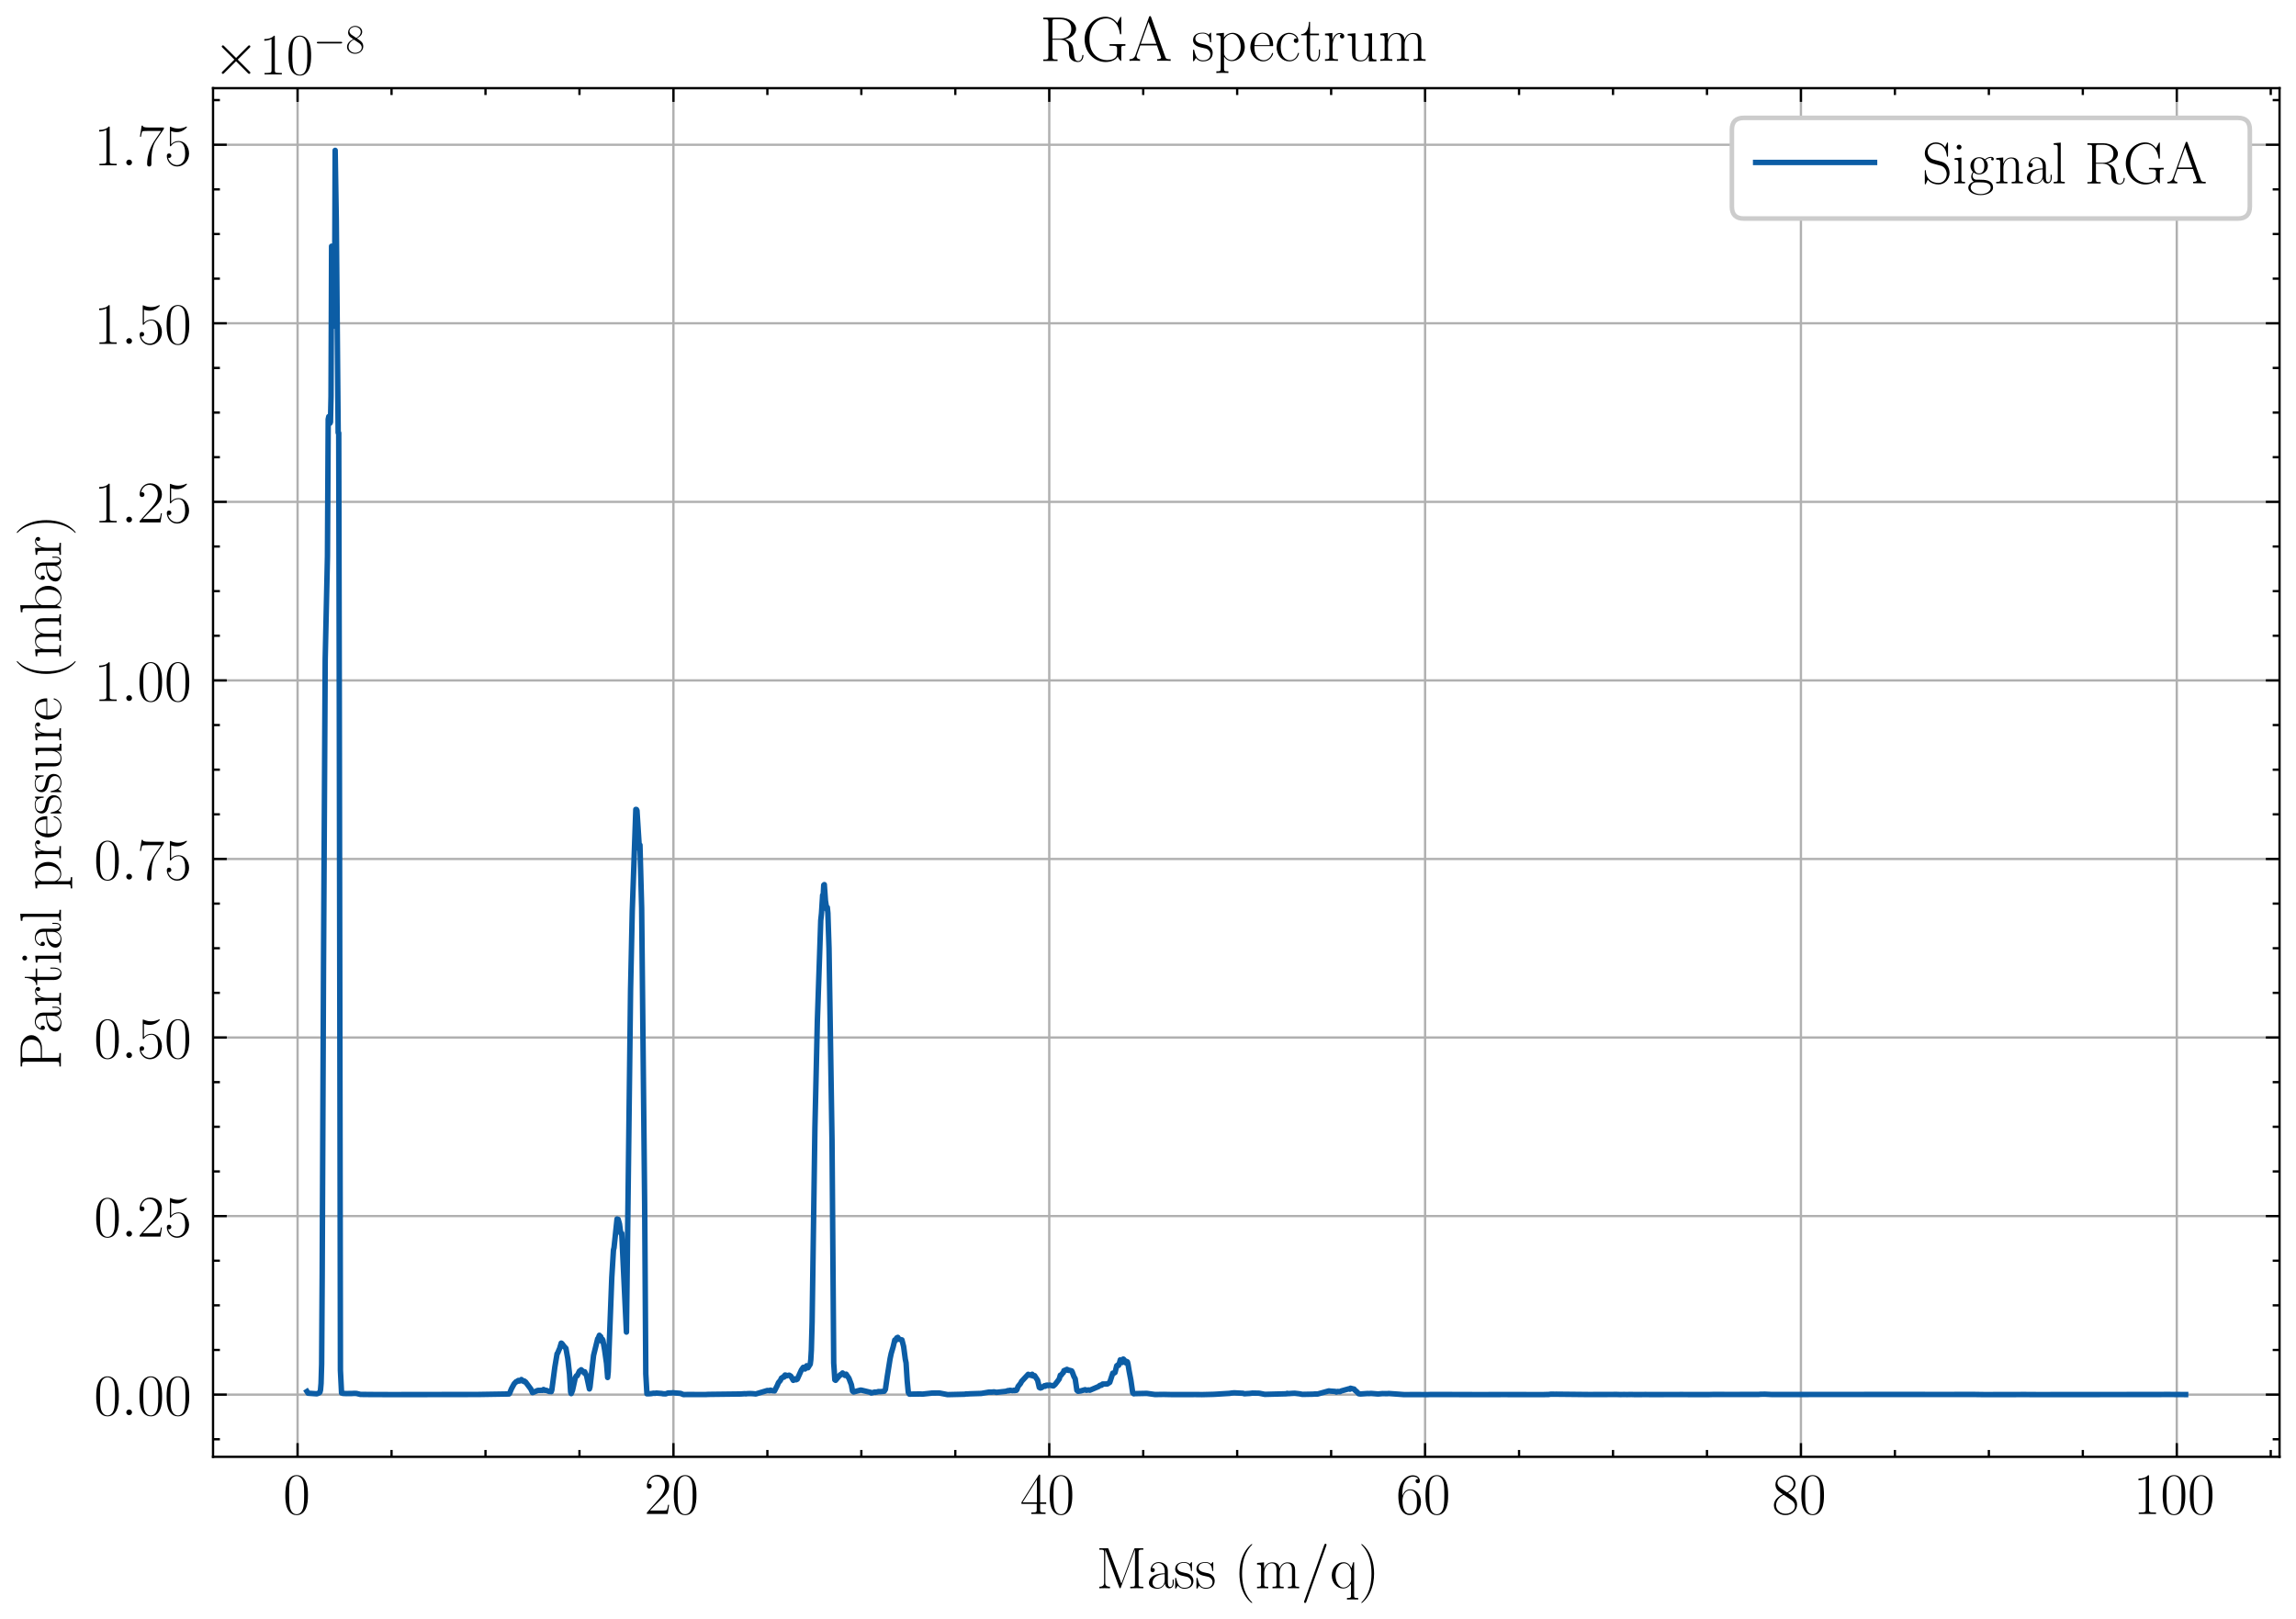 <?xml version="1.0" encoding="utf-8" standalone="no"?>
<!DOCTYPE svg PUBLIC "-//W3C//DTD SVG 1.1//EN"
  "http://www.w3.org/Graphics/SVG/1.1/DTD/svg11.dtd">
<!-- Created with matplotlib (https://matplotlib.org/) -->
<svg height="354.226pt" version="1.1" viewBox="0 0 502.176 354.226" width="502.176pt" xmlns="http://www.w3.org/2000/svg" xmlns:xlink="http://www.w3.org/1999/xlink">
 <defs>
  <style type="text/css">
*{stroke-linecap:butt;stroke-linejoin:round;}
  </style>
 </defs>
 <g id="figure_1">
  <g id="patch_1">
   <path d="M 0 354.226 
L 502.176 354.226 
L 502.176 0 
L 0 0 
z
" style="fill:#ffffff;"/>
  </g>
  <g id="axes_1">
   <g id="patch_2">
    <path d="M 46.596 318.662 
L 498.576 318.662 
L 498.576 19.286 
L 46.596 19.286 
z
" style="fill:#ffffff;"/>
   </g>
   <g id="matplotlib.axis_1">
    <g id="xtick_1">
     <g id="line2d_1">
      <path clip-path="url(#p173c2a96c7)" d="M 65.086 318.662 
L 65.086 19.286 
" style="fill:none;stroke:#b0b0b0;stroke-linecap:square;stroke-width:0.5;"/>
     </g>
     <g id="line2d_2">
      <defs>
       <path d="M 0 0 
L 0 -3 
" id="m6c9d5a6dcd" style="stroke:#000000;stroke-width:0.5;"/>
      </defs>
      <g>
       <use style="stroke:#000000;stroke-width:0.5;" x="65.086" xlink:href="#m6c9d5a6dcd" y="318.662"/>
      </g>
     </g>
     <g id="line2d_3">
      <defs>
       <path d="M 0 0 
L 0 3 
" id="m6b8f9aed2c" style="stroke:#000000;stroke-width:0.5;"/>
      </defs>
      <g>
       <use style="stroke:#000000;stroke-width:0.5;" x="65.086" xlink:href="#m6b8f9aed2c" y="19.286"/>
      </g>
     </g>
     <g id="text_1">
      <!-- $0$ -->
      <defs>
       <path d="M 42 31.641 
C 42 37.75 41.906 48.125 37.703 56.109 
C 34 63.109 28.094 65.594 22.906 65.594 
C 18.094 65.594 12 63.406 8.203 56.203 
C 4.203 48.719 3.797 39.438 3.797 31.641 
C 3.797 25.953 3.906 17.281 7 9.672 
C 11.297 -0.609 19 -2 22.906 -2 
C 27.5 -2 34.5 -0.109 38.594 9.375 
C 41.594 16.281 42 24.359 42 31.641 
z
M 22.906 -0.406 
C 16.5 -0.406 12.703 5.078 11.297 12.688 
C 10.203 18.562 10.203 27.156 10.203 32.75 
C 10.203 40.438 10.203 46.828 11.5 52.922 
C 13.406 61.391 19 64 22.906 64 
C 27 64 32.297 61.297 34.203 53.125 
C 35.5 47.438 35.594 40.734 35.594 32.75 
C 35.594 26.25 35.594 18.266 34.406 12.375 
C 32.297 1.484 26.406 -0.406 22.906 -0.406 
z
" id="CMR17-48"/>
      </defs>
      <g transform="translate(61.915 331.156)scale(0.13 -0.13)">
       <use transform="scale(0.996)" xlink:href="#CMR17-48"/>
      </g>
     </g>
    </g>
    <g id="xtick_2">
     <g id="line2d_4">
      <path clip-path="url(#p173c2a96c7)" d="M 147.289 318.662 
L 147.289 19.286 
" style="fill:none;stroke:#b0b0b0;stroke-linecap:square;stroke-width:0.5;"/>
     </g>
     <g id="line2d_5">
      <g>
       <use style="stroke:#000000;stroke-width:0.5;" x="147.289" xlink:href="#m6c9d5a6dcd" y="318.662"/>
      </g>
     </g>
     <g id="line2d_6">
      <g>
       <use style="stroke:#000000;stroke-width:0.5;" x="147.289" xlink:href="#m6b8f9aed2c" y="19.286"/>
      </g>
     </g>
     <g id="text_2">
      <!-- $20$ -->
      <defs>
       <path d="M 41.703 15.453 
L 39.906 15.453 
C 38.906 8.375 38.094 7.172 37.703 6.562 
C 37.203 5.766 30 5.766 28.594 5.766 
L 9.406 5.766 
C 13 9.672 20 16.75 28.5 24.953 
C 34.594 30.734 41.703 37.531 41.703 47.422 
C 41.703 59.219 32.297 66 21.797 66 
C 10.797 66 4.094 56.312 4.094 47.344 
C 4.094 43.438 7 42.938 8.203 42.938 
C 9.203 42.938 12.203 43.547 12.203 47.031 
C 12.203 50.109 9.594 51 8.203 51 
C 7.594 51 7 50.906 6.594 50.703 
C 8.5 59.219 14.297 63.406 20.406 63.406 
C 29.094 63.406 34.797 56.516 34.797 47.422 
C 34.797 38.734 29.703 31.25 24 24.75 
L 4.094 2.281 
L 4.094 0 
L 39.297 0 
z
" id="CMR17-50"/>
      </defs>
      <g transform="translate(140.948 331.156)scale(0.13 -0.13)">
       <use transform="scale(0.996)" xlink:href="#CMR17-50"/>
       <use transform="translate(45.69 0)scale(0.996)" xlink:href="#CMR17-48"/>
      </g>
     </g>
    </g>
    <g id="xtick_3">
     <g id="line2d_7">
      <path clip-path="url(#p173c2a96c7)" d="M 229.491 318.662 
L 229.491 19.286 
" style="fill:none;stroke:#b0b0b0;stroke-linecap:square;stroke-width:0.5;"/>
     </g>
     <g id="line2d_8">
      <g>
       <use style="stroke:#000000;stroke-width:0.5;" x="229.491" xlink:href="#m6c9d5a6dcd" y="318.662"/>
      </g>
     </g>
     <g id="line2d_9">
      <g>
       <use style="stroke:#000000;stroke-width:0.5;" x="229.491" xlink:href="#m6b8f9aed2c" y="19.286"/>
      </g>
     </g>
     <g id="text_3">
      <!-- $40$ -->
      <defs>
       <path d="M 33.594 64.406 
C 33.594 66.5 33.5 66.5 31.703 66.5 
L 2 19.594 
L 2 17 
L 27.797 17 
L 27.797 7.141 
C 27.797 3.5 27.594 2.5 20.594 2.5 
L 18.703 2.5 
L 18.703 0 
C 21.906 0 27.297 0 30.703 0 
C 34.094 0 39.5 0 42.703 0 
L 42.703 2.5 
L 40.797 2.5 
C 33.797 2.5 33.594 3.5 33.594 7.141 
L 33.594 17 
L 43.797 17 
L 43.797 19.594 
L 33.594 19.594 
z
M 28.094 57.859 
L 28.094 19.594 
L 4 19.594 
z
" id="CMR17-52"/>
      </defs>
      <g transform="translate(223.151 331.156)scale(0.13 -0.13)">
       <use transform="scale(0.996)" xlink:href="#CMR17-52"/>
       <use transform="translate(45.69 0)scale(0.996)" xlink:href="#CMR17-48"/>
      </g>
     </g>
    </g>
    <g id="xtick_4">
     <g id="line2d_10">
      <path clip-path="url(#p173c2a96c7)" d="M 311.694 318.662 
L 311.694 19.286 
" style="fill:none;stroke:#b0b0b0;stroke-linecap:square;stroke-width:0.5;"/>
     </g>
     <g id="line2d_11">
      <g>
       <use style="stroke:#000000;stroke-width:0.5;" x="311.694" xlink:href="#m6c9d5a6dcd" y="318.662"/>
      </g>
     </g>
     <g id="line2d_12">
      <g>
       <use style="stroke:#000000;stroke-width:0.5;" x="311.694" xlink:href="#m6b8f9aed2c" y="19.286"/>
      </g>
     </g>
     <g id="text_4">
      <!-- $60$ -->
      <defs>
       <path d="M 10.594 34 
C 10.594 57.656 21.797 63 28.297 63 
C 30.406 63 35.5 62.641 37.5 59 
C 35.906 59 32.906 59 32.906 55.516 
C 32.906 52.828 35.094 51.922 36.5 51.922 
C 37.406 51.922 40.094 52.312 40.094 55.625 
C 40.094 61.781 35.094 65.297 28.203 65.297 
C 16.297 65.297 3.797 52.969 3.797 31 
C 3.797 3.953 15.094 -2 23.094 -2 
C 32.797 -2 42 6.672 42 20.047 
C 42 32.516 33.906 41.594 23.703 41.594 
C 17.594 41.594 13.094 37.609 10.594 30.625 
z
M 23.094 0.391 
C 10.797 0.391 10.797 18.75 10.797 22.438 
C 10.797 29.625 14.203 40 23.5 40 
C 25.203 40 30.094 40 33.406 33.125 
C 35.203 29.219 35.203 25.141 35.203 20.141 
C 35.203 14.75 35.203 10.781 33.094 6.781 
C 30.906 2.672 27.703 0.391 23.094 0.391 
z
" id="CMR17-54"/>
      </defs>
      <g transform="translate(305.354 331.156)scale(0.13 -0.13)">
       <use transform="scale(0.996)" xlink:href="#CMR17-54"/>
       <use transform="translate(45.69 0)scale(0.996)" xlink:href="#CMR17-48"/>
      </g>
     </g>
    </g>
    <g id="xtick_5">
     <g id="line2d_13">
      <path clip-path="url(#p173c2a96c7)" d="M 393.897 318.662 
L 393.897 19.286 
" style="fill:none;stroke:#b0b0b0;stroke-linecap:square;stroke-width:0.5;"/>
     </g>
     <g id="line2d_14">
      <g>
       <use style="stroke:#000000;stroke-width:0.5;" x="393.897" xlink:href="#m6c9d5a6dcd" y="318.662"/>
      </g>
     </g>
     <g id="line2d_15">
      <g>
       <use style="stroke:#000000;stroke-width:0.5;" x="393.897" xlink:href="#m6b8f9aed2c" y="19.286"/>
      </g>
     </g>
     <g id="text_5">
      <!-- $80$ -->
      <defs>
       <path d="M 27.203 35.375 
C 33.5 38.547 39.906 43.328 39.906 50.984 
C 39.906 60.016 31.094 65.297 23 65.297 
C 13.906 65.297 5.906 58.734 5.906 49.688 
C 5.906 47.203 6.5 42.922 10.406 39.141 
C 11.406 38.156 15.594 35.172 18.297 33.281 
C 13.797 30.984 3.297 25.531 3.297 14.594 
C 3.297 4.359 13.094 -2 22.797 -2 
C 33.5 -2 42.5 5.656 42.5 15.781 
C 42.5 24.844 36.406 29.016 32.406 31.703 
z
M 14.094 44.094 
C 13.297 44.594 9.297 47.672 9.297 52.359 
C 9.297 58.422 15.594 63 22.797 63 
C 30.703 63 36.5 57.438 36.5 50.969 
C 36.5 41.703 26.094 36.422 25.594 36.422 
C 25.5 36.422 25.406 36.422 24.594 37.031 
z
M 32.5 23.734 
C 34 22.641 38.797 19.375 38.797 13.297 
C 38.797 5.953 31.406 0.391 23 0.391 
C 13.906 0.391 7 6.844 7 14.688 
C 7 22.547 13.094 29.094 20 32.188 
z
" id="CMR17-56"/>
      </defs>
      <g transform="translate(387.556 331.156)scale(0.13 -0.13)">
       <use transform="scale(0.996)" xlink:href="#CMR17-56"/>
       <use transform="translate(45.69 0)scale(0.996)" xlink:href="#CMR17-48"/>
      </g>
     </g>
    </g>
    <g id="xtick_6">
     <g id="line2d_16">
      <path clip-path="url(#p173c2a96c7)" d="M 476.1 318.662 
L 476.1 19.286 
" style="fill:none;stroke:#b0b0b0;stroke-linecap:square;stroke-width:0.5;"/>
     </g>
     <g id="line2d_17">
      <g>
       <use style="stroke:#000000;stroke-width:0.5;" x="476.1" xlink:href="#m6c9d5a6dcd" y="318.662"/>
      </g>
     </g>
     <g id="line2d_18">
      <g>
       <use style="stroke:#000000;stroke-width:0.5;" x="476.1" xlink:href="#m6b8f9aed2c" y="19.286"/>
      </g>
     </g>
     <g id="text_6">
      <!-- $100$ -->
      <defs>
       <path d="M 26.594 63.406 
C 26.594 65.5 26.5 65.5 25.094 65.5 
C 21.203 61.188 15.297 59.797 9.703 59.797 
C 9.406 59.797 8.906 59.797 8.797 59.5 
C 8.703 59.297 8.703 59.094 8.703 57 
C 11.797 57 17 57.594 21 59.984 
L 21 7.203 
C 21 3.688 20.797 2.5 12.203 2.5 
L 9.203 2.5 
L 9.203 0 
C 14 0 19 0 23.797 0 
C 28.594 0 33.594 0 38.406 0 
L 38.406 2.5 
L 35.406 2.5 
C 26.797 2.5 26.594 3.594 26.594 7.156 
z
" id="CMR17-49"/>
      </defs>
      <g transform="translate(466.589 331.156)scale(0.13 -0.13)">
       <use transform="scale(0.996)" xlink:href="#CMR17-49"/>
       <use transform="translate(45.69 0)scale(0.996)" xlink:href="#CMR17-48"/>
       <use transform="translate(91.381 0)scale(0.996)" xlink:href="#CMR17-48"/>
      </g>
     </g>
    </g>
    <g id="xtick_7">
     <g id="line2d_19">
      <defs>
       <path d="M 0 0 
L 0 -1.5 
" id="mf2ef3bd7b1" style="stroke:#000000;stroke-width:0.5;"/>
      </defs>
      <g>
       <use style="stroke:#000000;stroke-width:0.5;" x="85.636" xlink:href="#mf2ef3bd7b1" y="318.662"/>
      </g>
     </g>
     <g id="line2d_20">
      <defs>
       <path d="M 0 0 
L 0 1.5 
" id="m48dfa8411c" style="stroke:#000000;stroke-width:0.5;"/>
      </defs>
      <g>
       <use style="stroke:#000000;stroke-width:0.5;" x="85.636" xlink:href="#m48dfa8411c" y="19.286"/>
      </g>
     </g>
    </g>
    <g id="xtick_8">
     <g id="line2d_21">
      <g>
       <use style="stroke:#000000;stroke-width:0.5;" x="106.187" xlink:href="#mf2ef3bd7b1" y="318.662"/>
      </g>
     </g>
     <g id="line2d_22">
      <g>
       <use style="stroke:#000000;stroke-width:0.5;" x="106.187" xlink:href="#m48dfa8411c" y="19.286"/>
      </g>
     </g>
    </g>
    <g id="xtick_9">
     <g id="line2d_23">
      <g>
       <use style="stroke:#000000;stroke-width:0.5;" x="126.738" xlink:href="#mf2ef3bd7b1" y="318.662"/>
      </g>
     </g>
     <g id="line2d_24">
      <g>
       <use style="stroke:#000000;stroke-width:0.5;" x="126.738" xlink:href="#m48dfa8411c" y="19.286"/>
      </g>
     </g>
    </g>
    <g id="xtick_10">
     <g id="line2d_25">
      <g>
       <use style="stroke:#000000;stroke-width:0.5;" x="167.839" xlink:href="#mf2ef3bd7b1" y="318.662"/>
      </g>
     </g>
     <g id="line2d_26">
      <g>
       <use style="stroke:#000000;stroke-width:0.5;" x="167.839" xlink:href="#m48dfa8411c" y="19.286"/>
      </g>
     </g>
    </g>
    <g id="xtick_11">
     <g id="line2d_27">
      <g>
       <use style="stroke:#000000;stroke-width:0.5;" x="188.39" xlink:href="#mf2ef3bd7b1" y="318.662"/>
      </g>
     </g>
     <g id="line2d_28">
      <g>
       <use style="stroke:#000000;stroke-width:0.5;" x="188.39" xlink:href="#m48dfa8411c" y="19.286"/>
      </g>
     </g>
    </g>
    <g id="xtick_12">
     <g id="line2d_29">
      <g>
       <use style="stroke:#000000;stroke-width:0.5;" x="208.941" xlink:href="#mf2ef3bd7b1" y="318.662"/>
      </g>
     </g>
     <g id="line2d_30">
      <g>
       <use style="stroke:#000000;stroke-width:0.5;" x="208.941" xlink:href="#m48dfa8411c" y="19.286"/>
      </g>
     </g>
    </g>
    <g id="xtick_13">
     <g id="line2d_31">
      <g>
       <use style="stroke:#000000;stroke-width:0.5;" x="250.042" xlink:href="#mf2ef3bd7b1" y="318.662"/>
      </g>
     </g>
     <g id="line2d_32">
      <g>
       <use style="stroke:#000000;stroke-width:0.5;" x="250.042" xlink:href="#m48dfa8411c" y="19.286"/>
      </g>
     </g>
    </g>
    <g id="xtick_14">
     <g id="line2d_33">
      <g>
       <use style="stroke:#000000;stroke-width:0.5;" x="270.593" xlink:href="#mf2ef3bd7b1" y="318.662"/>
      </g>
     </g>
     <g id="line2d_34">
      <g>
       <use style="stroke:#000000;stroke-width:0.5;" x="270.593" xlink:href="#m48dfa8411c" y="19.286"/>
      </g>
     </g>
    </g>
    <g id="xtick_15">
     <g id="line2d_35">
      <g>
       <use style="stroke:#000000;stroke-width:0.5;" x="291.144" xlink:href="#mf2ef3bd7b1" y="318.662"/>
      </g>
     </g>
     <g id="line2d_36">
      <g>
       <use style="stroke:#000000;stroke-width:0.5;" x="291.144" xlink:href="#m48dfa8411c" y="19.286"/>
      </g>
     </g>
    </g>
    <g id="xtick_16">
     <g id="line2d_37">
      <g>
       <use style="stroke:#000000;stroke-width:0.5;" x="332.245" xlink:href="#mf2ef3bd7b1" y="318.662"/>
      </g>
     </g>
     <g id="line2d_38">
      <g>
       <use style="stroke:#000000;stroke-width:0.5;" x="332.245" xlink:href="#m48dfa8411c" y="19.286"/>
      </g>
     </g>
    </g>
    <g id="xtick_17">
     <g id="line2d_39">
      <g>
       <use style="stroke:#000000;stroke-width:0.5;" x="352.796" xlink:href="#mf2ef3bd7b1" y="318.662"/>
      </g>
     </g>
     <g id="line2d_40">
      <g>
       <use style="stroke:#000000;stroke-width:0.5;" x="352.796" xlink:href="#m48dfa8411c" y="19.286"/>
      </g>
     </g>
    </g>
    <g id="xtick_18">
     <g id="line2d_41">
      <g>
       <use style="stroke:#000000;stroke-width:0.5;" x="373.346" xlink:href="#mf2ef3bd7b1" y="318.662"/>
      </g>
     </g>
     <g id="line2d_42">
      <g>
       <use style="stroke:#000000;stroke-width:0.5;" x="373.346" xlink:href="#m48dfa8411c" y="19.286"/>
      </g>
     </g>
    </g>
    <g id="xtick_19">
     <g id="line2d_43">
      <g>
       <use style="stroke:#000000;stroke-width:0.5;" x="414.448" xlink:href="#mf2ef3bd7b1" y="318.662"/>
      </g>
     </g>
     <g id="line2d_44">
      <g>
       <use style="stroke:#000000;stroke-width:0.5;" x="414.448" xlink:href="#m48dfa8411c" y="19.286"/>
      </g>
     </g>
    </g>
    <g id="xtick_20">
     <g id="line2d_45">
      <g>
       <use style="stroke:#000000;stroke-width:0.5;" x="434.999" xlink:href="#mf2ef3bd7b1" y="318.662"/>
      </g>
     </g>
     <g id="line2d_46">
      <g>
       <use style="stroke:#000000;stroke-width:0.5;" x="434.999" xlink:href="#m48dfa8411c" y="19.286"/>
      </g>
     </g>
    </g>
    <g id="xtick_21">
     <g id="line2d_47">
      <g>
       <use style="stroke:#000000;stroke-width:0.5;" x="455.549" xlink:href="#mf2ef3bd7b1" y="318.662"/>
      </g>
     </g>
     <g id="line2d_48">
      <g>
       <use style="stroke:#000000;stroke-width:0.5;" x="455.549" xlink:href="#m48dfa8411c" y="19.286"/>
      </g>
     </g>
    </g>
    <g id="xtick_22">
     <g id="line2d_49">
      <g>
       <use style="stroke:#000000;stroke-width:0.5;" x="496.651" xlink:href="#mf2ef3bd7b1" y="318.662"/>
      </g>
     </g>
     <g id="line2d_50">
      <g>
       <use style="stroke:#000000;stroke-width:0.5;" x="496.651" xlink:href="#m48dfa8411c" y="19.286"/>
      </g>
     </g>
    </g>
    <g id="text_7">
     <!-- Mass ($\mathrm{m/q}$) -->
     <defs>
      <path d="M 20.906 66 
C 20.297 67.5 20.203 67.5 18.094 67.5 
L 5.297 67.5 
L 5.297 65 
C 12.203 65 13.297 65 13.297 60.547 
L 13.297 9.531 
C 13.297 7.047 13.297 2.391 5.297 2.391 
L 5.297 -0.203 
C 7.594 0 11.797 0 14.297 0 
C 16.797 0 21 0 23.297 -0.203 
L 23.297 2.391 
C 15.297 2.391 15.297 7.047 15.297 9.531 
L 15.297 64.609 
L 15.406 64.609 
L 38.906 1.391 
C 39.297 0.391 39.5 -0.203 40.297 -0.203 
C 41.094 -0.203 41.297 0.391 41.703 1.391 
L 65.406 65.094 
L 65.5 65.094 
L 65.5 6.844 
C 65.5 2.391 64.406 2.391 57.5 2.391 
L 57.5 -0.203 
C 60.203 0 65.594 0 68.5 0 
C 71.406 0 76.906 0 79.594 -0.203 
L 79.594 2.391 
C 72.703 2.391 71.594 2.391 71.594 6.844 
L 71.594 60.547 
C 71.594 65 72.703 65 79.594 65 
L 79.594 67.5 
L 66.906 67.5 
C 64.797 67.5 64.703 67.406 64.094 65.906 
L 42.5 7.844 
z
" id="CMR17-77"/>
      <path d="M 36 25.828 
C 36 32.375 36 35.844 31.797 39.734 
C 28.094 43 23.797 44 20.406 44 
C 12.5 44 6.797 37.609 6.797 30.797 
C 6.797 27 9.797 27 10.406 27 
C 11.703 27 14 27.781 14 30.531 
C 14 33 12.094 34.078 10.406 34.078 
C 10 34.078 9.5 33.969 9.203 33.875 
C 11.297 40.5 16.703 42.406 20.203 42.406 
C 25.203 42.406 30.703 37.953 30.703 29.453 
L 30.703 25 
C 24.797 25 17.703 24.203 12.094 21.203 
C 5.797 17.703 4 12.703 4 8.906 
C 4 1.203 13 -1 18.297 -1 
C 23.797 -1 28.906 2.172 31.094 7.984 
C 31.297 3.641 34.094 -0.281 38.5 -0.281 
C 40.594 -0.281 45.906 1.094 45.906 8.859 
L 45.906 14.375 
L 44.094 14.375 
L 44.094 8.781 
C 44.094 2.781 41.406 2 40.094 2 
C 36 2 36 7.156 36 11.531 
z
M 30.703 13.594 
C 30.703 4.953 24.5 0.594 19 0.594 
C 14 0.594 10.094 4.297 10.094 8.906 
C 10.094 11.891 11.406 17.188 17.203 20.391 
C 22 23.094 27.5 23.5 30.703 23.5 
z
" id="CMR17-97"/>
      <path d="M 30.906 42.141 
C 30.906 43.953 30.797 44.047 30.203 44.047 
C 29.797 44.047 29.703 43.953 28.5 42.453 
C 28.203 42.047 27.297 41.031 27 40.641 
C 23.797 44.047 19.297 44.047 17.594 44.047 
C 6.5 44.047 2.5 38.234 2.5 32.438 
C 2.5 23.406 12.703 21.328 15.594 20.703 
C 21.906 19.422 24.094 19.016 26.203 17.203 
C 27.5 16.016 29.703 13.812 29.703 10.219 
C 29.703 6 27.297 0.594 18.094 0.594 
C 9.406 0.594 6.297 7.188 4.5 15.953 
C 4.203 17.344 4.203 17.453 3.406 17.453 
C 2.594 17.453 2.5 17.344 2.5 15.359 
L 2.5 0.984 
C 2.5 -0.797 2.594 -0.906 3.203 -0.906 
C 3.703 -0.906 3.797 -0.797 4.297 0 
C 4.906 0.891 6.406 3.297 7 4.312 
C 9 1.609 12.5 -1 18.094 -1 
C 28 -1 33.297 4.422 33.297 12.25 
C 33.297 17.375 30.594 20.078 29.297 21.281 
C 26.297 24.391 22.797 25.094 18.594 25.891 
C 13.094 27.109 6.094 28.516 6.094 34.641 
C 6.094 37.234 7.5 42.766 17.594 42.766 
C 28.297 42.766 28.906 32.719 29.094 29.5 
C 29.203 29 29.703 28.891 30 28.891 
C 30.906 28.891 30.906 29.203 30.906 30.906 
z
" id="CMR17-115"/>
      <path d="M 30.594 -24.391 
C 30.594 -24.297 30.594 -24.094 30.297 -23.797 
C 25.703 -19.125 13.406 -6.359 13.406 24.703 
C 13.406 55.766 25.5 68.422 30.406 73.391 
C 30.406 73.5 30.594 73.703 30.594 74 
C 30.594 74.297 30.297 74.5 29.906 74.5 
C 28.797 74.5 20.297 67.125 15.406 56.156 
C 10.406 45.109 9 34.359 9 24.812 
C 9 17.625 9.703 5.484 15.703 -7.359 
C 20.5 -17.734 28.703 -25 29.906 -25 
C 30.406 -25 30.594 -24.797 30.594 -24.391 
z
" id="CMR17-40"/>
      <path d="M 67.594 30.203 
C 67.594 35.188 66.703 43.594 54.797 43.594 
C 48 43.594 43.297 39 41.5 33.609 
L 41.406 33.609 
C 40.203 41.812 34.297 43.594 28.703 43.594 
C 20.797 43.594 16.703 37.5 15.203 33.5 
L 15.094 33.5 
L 15.094 43.594 
L 3.297 42.5 
L 3.297 39.906 
C 9.203 39.906 10.094 39.297 10.094 34.5 
L 10.094 6.688 
C 10.094 2.875 9.703 2.391 3.297 2.391 
L 3.297 -0.203 
C 5.703 0 10.094 0 12.703 0 
C 15.297 0 19.797 0 22.203 -0.203 
L 22.203 2.391 
C 15.797 2.391 15.406 2.781 15.406 6.688 
L 15.406 25.906 
C 15.406 35.109 21 42 28 42 
C 35.406 42 36.203 35.406 36.203 30.594 
L 36.203 6.688 
C 36.203 2.875 35.797 2.391 29.406 2.391 
L 29.406 -0.203 
C 31.797 0 36.203 0 38.797 0 
C 41.406 0 45.906 0 48.297 -0.203 
L 48.297 2.391 
C 41.906 2.391 41.5 2.781 41.5 6.688 
L 41.5 25.906 
C 41.5 35.109 47.094 42 54.094 42 
C 61.5 42 62.297 35.406 62.297 30.594 
L 62.297 6.688 
C 62.297 2.875 61.906 2.391 55.5 2.391 
L 55.5 -0.203 
C 57.906 0 62.297 0 64.906 0 
C 67.5 0 72 0 74.406 -0.203 
L 74.406 2.391 
C 68 2.391 67.594 2.781 67.594 6.688 
z
" id="CMR17-109"/>
      <path d="M 42.906 71.281 
C 42.906 71.391 43.5 72.906 43.5 73.094 
C 43.5 74.297 42.5 75 41.703 75 
C 41.203 75 40.297 75 39.5 72.797 
L 6 -21.297 
C 6 -21.406 5.406 -22.891 5.406 -23.094 
C 5.406 -24.297 6.406 -25 7.203 -25 
C 7.797 -25 8.703 -24.891 9.406 -22.797 
z
" id="CMMI12-61"/>
      <path d="M 41.094 43.781 
L 39.5 43.781 
L 36.5 33.938 
C 34.203 39.203 30 43.781 23.297 43.781 
C 13.094 43.781 3.297 34.734 3.297 21.609 
C 3.297 8.562 12.5 -0.594 22.5 -0.594 
C 30.203 -0.594 34.5 5.281 35.797 7.469 
L 35.797 -12.328 
C 35.797 -16.109 35.406 -16.609 29 -16.609 
L 29 -19.188 
C 31.406 -19 35.797 -19 38.406 -19 
C 41 -19 45.5 -19 47.906 -19.188 
L 47.906 -16.609 
C 41.5 -16.609 41.094 -16.203 41.094 -12.328 
z
M 36 13.844 
C 36 9.562 32.406 5.578 32.094 5.281 
C 29 1.797 25.406 1 23 1 
C 15.5 1 9.703 10.453 9.703 21.484 
C 9.703 33.141 16.297 42 24 42 
C 32 42 36 32.938 36 27.766 
z
" id="CMR17-113"/>
      <path d="M 26.297 24.703 
C 26.297 31.875 25.594 44.016 19.594 56.859 
C 14.797 67.234 6.594 74.5 5.406 74.5 
C 5.094 74.5 4.703 74.391 4.703 73.891 
C 4.703 73.703 4.797 73.594 4.906 73.391 
C 9.703 68.406 21.906 55.75 21.906 24.75 
C 21.906 -6.359 9.797 -19.016 4.906 -24.016 
C 4.797 -24.203 4.703 -24.312 4.703 -24.5 
C 4.703 -25 5.094 -25 5.406 -25 
C 6.5 -25 15 -17.625 19.906 -6.656 
C 24.906 4.391 26.297 15.141 26.297 24.703 
z
" id="CMR17-41"/>
     </defs>
     <g transform="translate(239.758 347.388)scale(0.13 -0.13)">
      <use transform="scale(0.996)" xlink:href="#CMR17-77"/>
      <use transform="translate(84.687 0)scale(0.996)" xlink:href="#CMR17-97"/>
      <use transform="translate(130.377 0)scale(0.996)" xlink:href="#CMR17-115"/>
      <use transform="translate(166.179 0)scale(0.996)" xlink:href="#CMR17-115"/>
      <use transform="translate(232.056 0)scale(0.996)" xlink:href="#CMR17-40"/>
      <use transform="translate(267.337 0)scale(0.996)" xlink:href="#CMR17-109"/>
      <use transform="translate(344.256 0)scale(0.996)" xlink:href="#CMMI12-61"/>
      <use transform="translate(393.031 0)scale(0.996)" xlink:href="#CMR17-113"/>
      <use transform="translate(441.324 0)scale(0.996)" xlink:href="#CMR17-41"/>
     </g>
    </g>
   </g>
   <g id="matplotlib.axis_2">
    <g id="ytick_1">
     <g id="line2d_51">
      <path clip-path="url(#p173c2a96c7)" d="M 46.596 305.054 
L 498.576 305.054 
" style="fill:none;stroke:#b0b0b0;stroke-linecap:square;stroke-width:0.5;"/>
     </g>
     <g id="line2d_52">
      <defs>
       <path d="M 0 0 
L 3 0 
" id="mf637a817a2" style="stroke:#000000;stroke-width:0.5;"/>
      </defs>
      <g>
       <use style="stroke:#000000;stroke-width:0.5;" x="46.596" xlink:href="#mf637a817a2" y="305.054"/>
      </g>
     </g>
     <g id="line2d_53">
      <defs>
       <path d="M 0 0 
L -3 0 
" id="m3ae39c9cd3" style="stroke:#000000;stroke-width:0.5;"/>
      </defs>
      <g>
       <use style="stroke:#000000;stroke-width:0.5;" x="498.576" xlink:href="#m3ae39c9cd3" y="305.054"/>
      </g>
     </g>
     <g id="text_8">
      <!-- $0.00$ -->
      <defs>
       <path d="M 18.406 4.797 
C 18.406 7.688 16 9.672 13.594 9.672 
C 10.703 9.672 8.703 7.281 8.703 4.891 
C 8.703 2 11.094 0 13.5 0 
C 16.406 0 18.406 2.391 18.406 4.797 
z
" id="CMMI12-58"/>
      </defs>
      <g transform="translate(20.551 309.551)scale(0.13 -0.13)">
       <use transform="scale(0.996)" xlink:href="#CMR17-48"/>
       <use transform="translate(45.69 0)scale(0.996)" xlink:href="#CMMI12-58"/>
       <use transform="translate(72.788 0)scale(0.996)" xlink:href="#CMR17-48"/>
       <use transform="translate(118.478 0)scale(0.996)" xlink:href="#CMR17-48"/>
      </g>
     </g>
    </g>
    <g id="ytick_2">
     <g id="line2d_54">
      <path clip-path="url(#p173c2a96c7)" d="M 46.596 265.998 
L 498.576 265.998 
" style="fill:none;stroke:#b0b0b0;stroke-linecap:square;stroke-width:0.5;"/>
     </g>
     <g id="line2d_55">
      <g>
       <use style="stroke:#000000;stroke-width:0.5;" x="46.596" xlink:href="#mf637a817a2" y="265.998"/>
      </g>
     </g>
     <g id="line2d_56">
      <g>
       <use style="stroke:#000000;stroke-width:0.5;" x="498.576" xlink:href="#m3ae39c9cd3" y="265.998"/>
      </g>
     </g>
     <g id="text_9">
      <!-- $0.25$ -->
      <defs>
       <path d="M 11.406 57.688 
C 12.406 57.281 16.5 56 20.703 56 
C 30 56 35.094 61.109 38 64.062 
C 38 64.953 38 65.5 37.406 65.5 
C 37.297 65.5 37.094 65.5 36.297 65.047 
C 32.797 63.406 28.703 62.078 23.703 62.078 
C 20.703 62.078 16.203 62.484 11.297 64.672 
C 10.203 65.172 10 65.172 9.906 65.172 
C 9.406 65.172 9.297 65.062 9.297 63.078 
L 9.297 34.422 
C 9.297 32.641 9.297 32.141 10.297 32.141 
C 10.797 32.141 11 32.344 11.5 33.031 
C 14.703 37.516 19.094 39.406 24.094 39.406 
C 27.594 39.406 35.094 37.219 35.094 20.141 
C 35.094 16.953 35.094 11.172 32.094 6.578 
C 29.594 2.484 25.703 0.391 21.406 0.391 
C 14.797 0.391 8.094 5 6.297 12.719 
C 6.703 12.609 7.5 12.422 7.906 12.422 
C 9.203 12.422 11.703 13.125 11.703 16.219 
C 11.703 18.906 9.797 20 7.906 20 
C 5.594 20 4.094 18.594 4.094 15.797 
C 4.094 7.094 11 -2 21.594 -2 
C 31.906 -2 41.703 6.875 41.703 19.75 
C 41.703 31.719 33.906 41 24.203 41 
C 19.094 41 14.797 39.109 11.406 35.531 
z
" id="CMR17-53"/>
      </defs>
      <g transform="translate(20.551 270.495)scale(0.13 -0.13)">
       <use transform="scale(0.996)" xlink:href="#CMR17-48"/>
       <use transform="translate(45.69 0)scale(0.996)" xlink:href="#CMMI12-58"/>
       <use transform="translate(72.788 0)scale(0.996)" xlink:href="#CMR17-50"/>
       <use transform="translate(118.478 0)scale(0.996)" xlink:href="#CMR17-53"/>
      </g>
     </g>
    </g>
    <g id="ytick_3">
     <g id="line2d_57">
      <path clip-path="url(#p173c2a96c7)" d="M 46.596 226.941 
L 498.576 226.941 
" style="fill:none;stroke:#b0b0b0;stroke-linecap:square;stroke-width:0.5;"/>
     </g>
     <g id="line2d_58">
      <g>
       <use style="stroke:#000000;stroke-width:0.5;" x="46.596" xlink:href="#mf637a817a2" y="226.941"/>
      </g>
     </g>
     <g id="line2d_59">
      <g>
       <use style="stroke:#000000;stroke-width:0.5;" x="498.576" xlink:href="#m3ae39c9cd3" y="226.941"/>
      </g>
     </g>
     <g id="text_10">
      <!-- $0.50$ -->
      <g transform="translate(20.551 231.438)scale(0.13 -0.13)">
       <use transform="scale(0.996)" xlink:href="#CMR17-48"/>
       <use transform="translate(45.69 0)scale(0.996)" xlink:href="#CMMI12-58"/>
       <use transform="translate(72.788 0)scale(0.996)" xlink:href="#CMR17-53"/>
       <use transform="translate(118.478 0)scale(0.996)" xlink:href="#CMR17-48"/>
      </g>
     </g>
    </g>
    <g id="ytick_4">
     <g id="line2d_60">
      <path clip-path="url(#p173c2a96c7)" d="M 46.596 187.885 
L 498.576 187.885 
" style="fill:none;stroke:#b0b0b0;stroke-linecap:square;stroke-width:0.5;"/>
     </g>
     <g id="line2d_61">
      <g>
       <use style="stroke:#000000;stroke-width:0.5;" x="46.596" xlink:href="#mf637a817a2" y="187.885"/>
      </g>
     </g>
     <g id="line2d_62">
      <g>
       <use style="stroke:#000000;stroke-width:0.5;" x="498.576" xlink:href="#m3ae39c9cd3" y="187.885"/>
      </g>
     </g>
     <g id="text_11">
      <!-- $0.75$ -->
      <defs>
       <path d="M 45.094 61.578 
L 45.094 63.766 
L 21.594 63.766 
C 9.906 63.766 9.703 65.078 9.297 67 
L 7.5 67 
L 4.594 48.344 
L 6.406 48.344 
C 6.703 50.234 7.406 55.312 8.594 57.203 
C 9.203 58 16.594 58 18.297 58 
L 40.297 58 
L 29.203 41.578 
C 21.797 30.531 16.703 15.609 16.703 2.578 
C 16.703 1.391 16.703 -2 20.297 -2 
C 23.906 -2 23.906 1.391 23.906 2.672 
L 23.906 7.266 
C 23.906 23.562 26.703 34.312 31.297 41.188 
z
" id="CMR17-55"/>
      </defs>
      <g transform="translate(20.551 192.382)scale(0.13 -0.13)">
       <use transform="scale(0.996)" xlink:href="#CMR17-48"/>
       <use transform="translate(45.69 0)scale(0.996)" xlink:href="#CMMI12-58"/>
       <use transform="translate(72.788 0)scale(0.996)" xlink:href="#CMR17-55"/>
       <use transform="translate(118.478 0)scale(0.996)" xlink:href="#CMR17-53"/>
      </g>
     </g>
    </g>
    <g id="ytick_5">
     <g id="line2d_63">
      <path clip-path="url(#p173c2a96c7)" d="M 46.596 148.829 
L 498.576 148.829 
" style="fill:none;stroke:#b0b0b0;stroke-linecap:square;stroke-width:0.5;"/>
     </g>
     <g id="line2d_64">
      <g>
       <use style="stroke:#000000;stroke-width:0.5;" x="46.596" xlink:href="#mf637a817a2" y="148.829"/>
      </g>
     </g>
     <g id="line2d_65">
      <g>
       <use style="stroke:#000000;stroke-width:0.5;" x="498.576" xlink:href="#m3ae39c9cd3" y="148.829"/>
      </g>
     </g>
     <g id="text_12">
      <!-- $1.00$ -->
      <g transform="translate(20.551 153.326)scale(0.13 -0.13)">
       <use transform="scale(0.996)" xlink:href="#CMR17-49"/>
       <use transform="translate(45.69 0)scale(0.996)" xlink:href="#CMMI12-58"/>
       <use transform="translate(72.788 0)scale(0.996)" xlink:href="#CMR17-48"/>
       <use transform="translate(118.478 0)scale(0.996)" xlink:href="#CMR17-48"/>
      </g>
     </g>
    </g>
    <g id="ytick_6">
     <g id="line2d_66">
      <path clip-path="url(#p173c2a96c7)" d="M 46.596 109.772 
L 498.576 109.772 
" style="fill:none;stroke:#b0b0b0;stroke-linecap:square;stroke-width:0.5;"/>
     </g>
     <g id="line2d_67">
      <g>
       <use style="stroke:#000000;stroke-width:0.5;" x="46.596" xlink:href="#mf637a817a2" y="109.772"/>
      </g>
     </g>
     <g id="line2d_68">
      <g>
       <use style="stroke:#000000;stroke-width:0.5;" x="498.576" xlink:href="#m3ae39c9cd3" y="109.772"/>
      </g>
     </g>
     <g id="text_13">
      <!-- $1.25$ -->
      <g transform="translate(20.551 114.269)scale(0.13 -0.13)">
       <use transform="scale(0.996)" xlink:href="#CMR17-49"/>
       <use transform="translate(45.69 0)scale(0.996)" xlink:href="#CMMI12-58"/>
       <use transform="translate(72.788 0)scale(0.996)" xlink:href="#CMR17-50"/>
       <use transform="translate(118.478 0)scale(0.996)" xlink:href="#CMR17-53"/>
      </g>
     </g>
    </g>
    <g id="ytick_7">
     <g id="line2d_69">
      <path clip-path="url(#p173c2a96c7)" d="M 46.596 70.716 
L 498.576 70.716 
" style="fill:none;stroke:#b0b0b0;stroke-linecap:square;stroke-width:0.5;"/>
     </g>
     <g id="line2d_70">
      <g>
       <use style="stroke:#000000;stroke-width:0.5;" x="46.596" xlink:href="#mf637a817a2" y="70.716"/>
      </g>
     </g>
     <g id="line2d_71">
      <g>
       <use style="stroke:#000000;stroke-width:0.5;" x="498.576" xlink:href="#m3ae39c9cd3" y="70.716"/>
      </g>
     </g>
     <g id="text_14">
      <!-- $1.50$ -->
      <g transform="translate(20.551 75.213)scale(0.13 -0.13)">
       <use transform="scale(0.996)" xlink:href="#CMR17-49"/>
       <use transform="translate(45.69 0)scale(0.996)" xlink:href="#CMMI12-58"/>
       <use transform="translate(72.788 0)scale(0.996)" xlink:href="#CMR17-53"/>
       <use transform="translate(118.478 0)scale(0.996)" xlink:href="#CMR17-48"/>
      </g>
     </g>
    </g>
    <g id="ytick_8">
     <g id="line2d_72">
      <path clip-path="url(#p173c2a96c7)" d="M 46.596 31.66 
L 498.576 31.66 
" style="fill:none;stroke:#b0b0b0;stroke-linecap:square;stroke-width:0.5;"/>
     </g>
     <g id="line2d_73">
      <g>
       <use style="stroke:#000000;stroke-width:0.5;" x="46.596" xlink:href="#mf637a817a2" y="31.66"/>
      </g>
     </g>
     <g id="line2d_74">
      <g>
       <use style="stroke:#000000;stroke-width:0.5;" x="498.576" xlink:href="#m3ae39c9cd3" y="31.66"/>
      </g>
     </g>
     <g id="text_15">
      <!-- $1.75$ -->
      <g transform="translate(20.551 36.157)scale(0.13 -0.13)">
       <use transform="scale(0.996)" xlink:href="#CMR17-49"/>
       <use transform="translate(45.69 0)scale(0.996)" xlink:href="#CMMI12-58"/>
       <use transform="translate(72.788 0)scale(0.996)" xlink:href="#CMR17-55"/>
       <use transform="translate(118.478 0)scale(0.996)" xlink:href="#CMR17-53"/>
      </g>
     </g>
    </g>
    <g id="ytick_9">
     <g id="line2d_75">
      <defs>
       <path d="M 0 0 
L 1.5 0 
" id="m8c2e40fd4e" style="stroke:#000000;stroke-width:0.5;"/>
      </defs>
      <g>
       <use style="stroke:#000000;stroke-width:0.5;" x="46.596" xlink:href="#m8c2e40fd4e" y="314.818"/>
      </g>
     </g>
     <g id="line2d_76">
      <defs>
       <path d="M 0 0 
L -1.5 0 
" id="m6ba6611a2d" style="stroke:#000000;stroke-width:0.5;"/>
      </defs>
      <g>
       <use style="stroke:#000000;stroke-width:0.5;" x="498.576" xlink:href="#m6ba6611a2d" y="314.818"/>
      </g>
     </g>
    </g>
    <g id="ytick_10">
     <g id="line2d_77">
      <g>
       <use style="stroke:#000000;stroke-width:0.5;" x="46.596" xlink:href="#m8c2e40fd4e" y="295.29"/>
      </g>
     </g>
     <g id="line2d_78">
      <g>
       <use style="stroke:#000000;stroke-width:0.5;" x="498.576" xlink:href="#m6ba6611a2d" y="295.29"/>
      </g>
     </g>
    </g>
    <g id="ytick_11">
     <g id="line2d_79">
      <g>
       <use style="stroke:#000000;stroke-width:0.5;" x="46.596" xlink:href="#m8c2e40fd4e" y="285.526"/>
      </g>
     </g>
     <g id="line2d_80">
      <g>
       <use style="stroke:#000000;stroke-width:0.5;" x="498.576" xlink:href="#m6ba6611a2d" y="285.526"/>
      </g>
     </g>
    </g>
    <g id="ytick_12">
     <g id="line2d_81">
      <g>
       <use style="stroke:#000000;stroke-width:0.5;" x="46.596" xlink:href="#m8c2e40fd4e" y="275.762"/>
      </g>
     </g>
     <g id="line2d_82">
      <g>
       <use style="stroke:#000000;stroke-width:0.5;" x="498.576" xlink:href="#m6ba6611a2d" y="275.762"/>
      </g>
     </g>
    </g>
    <g id="ytick_13">
     <g id="line2d_83">
      <g>
       <use style="stroke:#000000;stroke-width:0.5;" x="46.596" xlink:href="#m8c2e40fd4e" y="256.234"/>
      </g>
     </g>
     <g id="line2d_84">
      <g>
       <use style="stroke:#000000;stroke-width:0.5;" x="498.576" xlink:href="#m6ba6611a2d" y="256.234"/>
      </g>
     </g>
    </g>
    <g id="ytick_14">
     <g id="line2d_85">
      <g>
       <use style="stroke:#000000;stroke-width:0.5;" x="46.596" xlink:href="#m8c2e40fd4e" y="246.469"/>
      </g>
     </g>
     <g id="line2d_86">
      <g>
       <use style="stroke:#000000;stroke-width:0.5;" x="498.576" xlink:href="#m6ba6611a2d" y="246.469"/>
      </g>
     </g>
    </g>
    <g id="ytick_15">
     <g id="line2d_87">
      <g>
       <use style="stroke:#000000;stroke-width:0.5;" x="46.596" xlink:href="#m8c2e40fd4e" y="236.705"/>
      </g>
     </g>
     <g id="line2d_88">
      <g>
       <use style="stroke:#000000;stroke-width:0.5;" x="498.576" xlink:href="#m6ba6611a2d" y="236.705"/>
      </g>
     </g>
    </g>
    <g id="ytick_16">
     <g id="line2d_89">
      <g>
       <use style="stroke:#000000;stroke-width:0.5;" x="46.596" xlink:href="#m8c2e40fd4e" y="217.177"/>
      </g>
     </g>
     <g id="line2d_90">
      <g>
       <use style="stroke:#000000;stroke-width:0.5;" x="498.576" xlink:href="#m6ba6611a2d" y="217.177"/>
      </g>
     </g>
    </g>
    <g id="ytick_17">
     <g id="line2d_91">
      <g>
       <use style="stroke:#000000;stroke-width:0.5;" x="46.596" xlink:href="#m8c2e40fd4e" y="207.413"/>
      </g>
     </g>
     <g id="line2d_92">
      <g>
       <use style="stroke:#000000;stroke-width:0.5;" x="498.576" xlink:href="#m6ba6611a2d" y="207.413"/>
      </g>
     </g>
    </g>
    <g id="ytick_18">
     <g id="line2d_93">
      <g>
       <use style="stroke:#000000;stroke-width:0.5;" x="46.596" xlink:href="#m8c2e40fd4e" y="197.649"/>
      </g>
     </g>
     <g id="line2d_94">
      <g>
       <use style="stroke:#000000;stroke-width:0.5;" x="498.576" xlink:href="#m6ba6611a2d" y="197.649"/>
      </g>
     </g>
    </g>
    <g id="ytick_19">
     <g id="line2d_95">
      <g>
       <use style="stroke:#000000;stroke-width:0.5;" x="46.596" xlink:href="#m8c2e40fd4e" y="178.121"/>
      </g>
     </g>
     <g id="line2d_96">
      <g>
       <use style="stroke:#000000;stroke-width:0.5;" x="498.576" xlink:href="#m6ba6611a2d" y="178.121"/>
      </g>
     </g>
    </g>
    <g id="ytick_20">
     <g id="line2d_97">
      <g>
       <use style="stroke:#000000;stroke-width:0.5;" x="46.596" xlink:href="#m8c2e40fd4e" y="168.357"/>
      </g>
     </g>
     <g id="line2d_98">
      <g>
       <use style="stroke:#000000;stroke-width:0.5;" x="498.576" xlink:href="#m6ba6611a2d" y="168.357"/>
      </g>
     </g>
    </g>
    <g id="ytick_21">
     <g id="line2d_99">
      <g>
       <use style="stroke:#000000;stroke-width:0.5;" x="46.596" xlink:href="#m8c2e40fd4e" y="158.593"/>
      </g>
     </g>
     <g id="line2d_100">
      <g>
       <use style="stroke:#000000;stroke-width:0.5;" x="498.576" xlink:href="#m6ba6611a2d" y="158.593"/>
      </g>
     </g>
    </g>
    <g id="ytick_22">
     <g id="line2d_101">
      <g>
       <use style="stroke:#000000;stroke-width:0.5;" x="46.596" xlink:href="#m8c2e40fd4e" y="139.065"/>
      </g>
     </g>
     <g id="line2d_102">
      <g>
       <use style="stroke:#000000;stroke-width:0.5;" x="498.576" xlink:href="#m6ba6611a2d" y="139.065"/>
      </g>
     </g>
    </g>
    <g id="ytick_23">
     <g id="line2d_103">
      <g>
       <use style="stroke:#000000;stroke-width:0.5;" x="46.596" xlink:href="#m8c2e40fd4e" y="129.3"/>
      </g>
     </g>
     <g id="line2d_104">
      <g>
       <use style="stroke:#000000;stroke-width:0.5;" x="498.576" xlink:href="#m6ba6611a2d" y="129.3"/>
      </g>
     </g>
    </g>
    <g id="ytick_24">
     <g id="line2d_105">
      <g>
       <use style="stroke:#000000;stroke-width:0.5;" x="46.596" xlink:href="#m8c2e40fd4e" y="119.536"/>
      </g>
     </g>
     <g id="line2d_106">
      <g>
       <use style="stroke:#000000;stroke-width:0.5;" x="498.576" xlink:href="#m6ba6611a2d" y="119.536"/>
      </g>
     </g>
    </g>
    <g id="ytick_25">
     <g id="line2d_107">
      <g>
       <use style="stroke:#000000;stroke-width:0.5;" x="46.596" xlink:href="#m8c2e40fd4e" y="100.008"/>
      </g>
     </g>
     <g id="line2d_108">
      <g>
       <use style="stroke:#000000;stroke-width:0.5;" x="498.576" xlink:href="#m6ba6611a2d" y="100.008"/>
      </g>
     </g>
    </g>
    <g id="ytick_26">
     <g id="line2d_109">
      <g>
       <use style="stroke:#000000;stroke-width:0.5;" x="46.596" xlink:href="#m8c2e40fd4e" y="90.244"/>
      </g>
     </g>
     <g id="line2d_110">
      <g>
       <use style="stroke:#000000;stroke-width:0.5;" x="498.576" xlink:href="#m6ba6611a2d" y="90.244"/>
      </g>
     </g>
    </g>
    <g id="ytick_27">
     <g id="line2d_111">
      <g>
       <use style="stroke:#000000;stroke-width:0.5;" x="46.596" xlink:href="#m8c2e40fd4e" y="80.48"/>
      </g>
     </g>
     <g id="line2d_112">
      <g>
       <use style="stroke:#000000;stroke-width:0.5;" x="498.576" xlink:href="#m6ba6611a2d" y="80.48"/>
      </g>
     </g>
    </g>
    <g id="ytick_28">
     <g id="line2d_113">
      <g>
       <use style="stroke:#000000;stroke-width:0.5;" x="46.596" xlink:href="#m8c2e40fd4e" y="60.952"/>
      </g>
     </g>
     <g id="line2d_114">
      <g>
       <use style="stroke:#000000;stroke-width:0.5;" x="498.576" xlink:href="#m6ba6611a2d" y="60.952"/>
      </g>
     </g>
    </g>
    <g id="ytick_29">
     <g id="line2d_115">
      <g>
       <use style="stroke:#000000;stroke-width:0.5;" x="46.596" xlink:href="#m8c2e40fd4e" y="51.188"/>
      </g>
     </g>
     <g id="line2d_116">
      <g>
       <use style="stroke:#000000;stroke-width:0.5;" x="498.576" xlink:href="#m6ba6611a2d" y="51.188"/>
      </g>
     </g>
    </g>
    <g id="ytick_30">
     <g id="line2d_117">
      <g>
       <use style="stroke:#000000;stroke-width:0.5;" x="46.596" xlink:href="#m8c2e40fd4e" y="41.424"/>
      </g>
     </g>
     <g id="line2d_118">
      <g>
       <use style="stroke:#000000;stroke-width:0.5;" x="498.576" xlink:href="#m6ba6611a2d" y="41.424"/>
      </g>
     </g>
    </g>
    <g id="ytick_31">
     <g id="line2d_119">
      <g>
       <use style="stroke:#000000;stroke-width:0.5;" x="46.596" xlink:href="#m8c2e40fd4e" y="21.896"/>
      </g>
     </g>
     <g id="line2d_120">
      <g>
       <use style="stroke:#000000;stroke-width:0.5;" x="498.576" xlink:href="#m6ba6611a2d" y="21.896"/>
      </g>
     </g>
    </g>
    <g id="text_16">
     <!-- Partial pressure ($\mathrm{mbar}$) -->
     <defs>
      <path d="M 19.797 31.906 
L 35.797 31.906 
C 48.703 31.906 58.094 40.281 58.094 49.75 
C 58.094 59.234 48.906 68 35.797 68 
L 5.203 68 
L 5.203 65.406 
C 12.094 65.406 13.203 65.406 13.203 60.922 
L 13.203 6.969 
C 13.203 2.5 12.094 2.5 5.203 2.5 
L 5.203 0 
C 8.094 0 13.406 0 16.5 0 
C 19.594 0 24.906 0 27.797 0 
L 27.797 2.5 
C 20.906 2.5 19.797 2.5 19.797 6.969 
z
M 19.594 34 
L 19.594 61.531 
C 19.594 64.922 19.797 65.406 23.797 65.406 
L 33.906 65.406 
C 46.797 65.406 50.5 58.031 50.5 49.75 
C 50.5 40.688 46.094 34 33.906 34 
z
" id="CMR17-80"/>
      <path d="M 15 23.391 
C 15 33 19.094 42 26.594 42 
C 27.297 42 28 41.906 28.703 41.594 
C 28.703 41.594 26.5 40.891 26.5 38.312 
C 26.5 35.906 28.406 34.906 29.906 34.906 
C 31.094 34.906 33.297 35.609 33.297 38.406 
C 33.297 41.609 30.094 43.594 26.703 43.594 
C 19.094 43.594 15.797 36.203 14.797 32.703 
L 14.703 32.703 
L 14.703 43.594 
L 3.094 42.5 
L 3.094 39.906 
C 9 39.906 9.906 39.297 9.906 34.5 
L 9.906 6.688 
C 9.906 2.875 9.5 2.391 3.094 2.391 
L 3.094 -0.203 
C 5.5 0 10.094 0 12.703 0 
C 15.594 0 20.703 0 23.406 -0.203 
L 23.406 2.391 
C 16.203 2.391 15 2.391 15 6.875 
z
" id="CMR17-114"/>
      <path d="M 15.094 40 
L 29.094 40 
L 29.094 42.578 
L 15.094 42.578 
L 15.094 61 
L 13.297 61 
C 13.094 50.703 9.594 41.688 1.094 41.688 
L 1.094 40 
L 9.797 40 
L 9.797 12.047 
C 9.797 10.156 9.797 -1 21.406 -1 
C 27.297 -1 30.703 4.781 30.703 12.141 
L 30.703 17.812 
L 28.906 17.812 
L 28.906 12.234 
C 28.906 5.375 26.203 0.797 22 0.797 
C 19.094 0.797 15.094 2.781 15.094 11.844 
z
" id="CMR17-116"/>
      <path d="M 15.5 61.078 
C 15.5 63.266 13.703 65.156 11.406 65.156 
C 9.203 65.156 7.297 63.375 7.297 61.078 
C 7.297 58.891 9.094 57 11.406 57 
C 13.594 57 15.5 58.797 15.5 61.078 
z
M 3.797 42.281 
L 3.797 39.703 
C 9.406 39.703 10.203 39.094 10.203 34.328 
L 10.203 6.672 
C 10.203 2.875 9.797 2.391 3.406 2.391 
L 3.406 -0.203 
C 5.797 0 10.094 0 12.594 0 
C 15 0 19.094 0 21.406 -0.203 
L 21.406 2.391 
C 15.5 2.391 15.297 2.984 15.297 6.562 
L 15.297 43.375 
z
" id="CMR17-105"/>
      <path d="M 15.297 68.688 
L 3.406 67.594 
L 3.406 65 
C 9.297 65 10.203 64.406 10.203 59.641 
L 10.203 6.656 
C 10.203 2.875 9.797 2.391 3.406 2.391 
L 3.406 -0.203 
C 5.797 0 10.203 0 12.703 0 
C 15.297 0 19.703 0 22.094 -0.203 
L 22.094 2.391 
C 15.703 2.391 15.297 2.781 15.297 6.656 
z
" id="CMR17-108"/>
      <path d="M 22 -16.609 
C 15.594 -16.609 15.203 -16.203 15.203 -12.328 
L 15.203 6.281 
C 18.094 2.094 22.297 -0.594 27.594 -0.594 
C 37.594 -0.594 47.703 8.172 47.703 21.688 
C 47.703 34.234 39 43.781 28.703 43.781 
C 22.703 43.781 17.797 40.5 15 36.531 
L 15 43.781 
L 3.094 42.688 
L 3.094 40.109 
C 9 40.109 9.906 39.5 9.906 34.734 
L 9.906 -12.328 
C 9.906 -16.109 9.5 -16.609 3.094 -16.609 
L 3.094 -19.188 
C 5.5 -19 9.906 -19 12.5 -19 
C 15.094 -19 19.594 -19 22 -19.188 
z
M 15.203 31.438 
C 15.203 32.844 15.203 34.922 19.094 38.609 
C 19.594 39.016 23 42 28 42 
C 35.297 42 41.297 32.938 41.297 21.594 
C 41.297 10.25 34.906 1 27 1 
C 23.406 1 19.5 2.688 16.5 7.375 
C 15.203 9.562 15.203 10.156 15.203 11.75 
z
" id="CMR17-112"/>
      <path d="M 38.094 23 
C 38.5 23.406 38.5 23.609 38.5 24.625 
C 38.5 34.969 33.094 44 21.703 44 
C 11.094 44 2.703 33.891 2.703 21.609 
C 2.703 8.609 12.203 -1 22.797 -1 
C 34 -1 38.406 9.484 38.406 11.562 
C 38.406 12.25 37.797 12.25 37.594 12.25 
C 36.906 12.25 36.797 12.047 36.406 10.875 
C 34.203 4.141 28.703 0.797 23.5 0.797 
C 19.203 0.797 14.906 3.172 12.203 7.5 
C 9.094 12.547 9.094 18.375 9.094 23 
z
M 9.203 24.5 
C 9.906 39.141 17.594 42.406 21.594 42.406 
C 28.406 42.406 33 35.891 33.094 24.5 
z
" id="CMR17-101"/>
      <path d="M 29.406 42.078 
L 29.406 39.5 
C 35.297 39.5 36.203 38.891 36.203 34.156 
L 36.203 16.125 
C 36.203 7.812 31.703 0.594 24.297 0.594 
C 16.094 0.594 15.406 5.438 15.406 10.594 
L 15.406 43.172 
L 3.297 42.078 
L 3.297 39.5 
C 7.297 39.5 10 39.5 10.094 35.531 
L 10.094 16.531 
C 10.094 9.891 10.094 5.641 12.703 2.859 
C 14 1.578 16.5 -1 23.703 -1 
C 32.203 -1 35.5 5.891 36.297 7.906 
L 36.406 7.906 
L 36.406 -0.984 
L 48.297 -0.984 
L 48.297 2 
C 42.406 2 41.5 2.594 41.5 7.391 
L 41.5 43.172 
z
" id="CMR17-117"/>
      <path d="M 15 68.688 
L 3.094 67.594 
L 3.094 65 
C 9 65 9.906 64.406 9.906 59.641 
L 9.906 -0.203 
L 11.703 -0.203 
L 14.594 6.891 
C 17.5 2.203 21.797 -1 27.594 -1 
C 37.594 -1 47.703 7.812 47.703 21.406 
C 47.703 34.188 38.703 43.594 28.594 43.594 
C 22.406 43.594 18 40.297 15 36.406 
z
M 15.203 31.312 
C 15.203 33.094 15.203 33.406 16.594 35.5 
C 20.5 41.516 26.094 42 28 42 
C 31 42 41.297 40.391 41.297 21.5 
C 41.297 1.688 29.5 0.594 27.094 0.594 
C 24 0.594 19.5 1.781 16.297 7.594 
C 15.203 9.5 15.203 9.703 15.203 11.484 
z
" id="CMR17-98"/>
     </defs>
     <g transform="translate(13.314 233.948)rotate(-90)scale(0.13 -0.13)">
      <use transform="scale(0.996)" xlink:href="#CMR17-80"/>
      <use transform="translate(59.984 0)scale(0.996)" xlink:href="#CMR17-97"/>
      <use transform="translate(105.674 0)scale(0.996)" xlink:href="#CMR17-114"/>
      <use transform="translate(140.955 0)scale(0.996)" xlink:href="#CMR17-116"/>
      <use transform="translate(176.236 0)scale(0.996)" xlink:href="#CMR17-105"/>
      <use transform="translate(201.107 0)scale(0.996)" xlink:href="#CMR17-97"/>
      <use transform="translate(246.797 0)scale(0.996)" xlink:href="#CMR17-108"/>
      <use transform="translate(301.744 0)scale(0.996)" xlink:href="#CMR17-112"/>
      <use transform="translate(352.64 0)scale(0.996)" xlink:href="#CMR17-114"/>
      <use transform="translate(387.921 0)scale(0.996)" xlink:href="#CMR17-101"/>
      <use transform="translate(428.406 0)scale(0.996)" xlink:href="#CMR17-115"/>
      <use transform="translate(464.208 0)scale(0.996)" xlink:href="#CMR17-115"/>
      <use transform="translate(500.009 0)scale(0.996)" xlink:href="#CMR17-117"/>
      <use transform="translate(550.904 0)scale(0.996)" xlink:href="#CMR17-114"/>
      <use transform="translate(586.185 0)scale(0.996)" xlink:href="#CMR17-101"/>
      <use transform="translate(656.747 0)scale(0.996)" xlink:href="#CMR17-40"/>
      <use transform="translate(692.027 0)scale(0.996)" xlink:href="#CMR17-109"/>
      <use transform="translate(766.345 0)scale(0.996)" xlink:href="#CMR17-98"/>
      <use transform="translate(817.24 0)scale(0.996)" xlink:href="#CMR17-97"/>
      <use transform="translate(862.93 0)scale(0.996)" xlink:href="#CMR17-114"/>
      <use transform="translate(898.211 0)scale(0.996)" xlink:href="#CMR17-41"/>
     </g>
    </g>
    <g id="text_17">
     <!-- $\times10^{-8}$ -->
     <defs>
      <path d="M 38.906 27.891 
L 18.906 47.797 
C 17.703 49 17.5 49.188 16.703 49.188 
C 15.703 49.188 14.703 48.297 14.703 47.188 
C 14.703 46.5 14.906 46.297 16 45.188 
L 36 25.094 
L 16 5 
C 14.906 3.891 14.703 3.688 14.703 3 
C 14.703 1.891 15.703 1 16.703 1 
C 17.5 1 17.703 1.188 18.906 2.391 
L 38.797 22.297 
L 59.5 1.594 
C 59.703 1.5 60.406 1 61 1 
C 62.203 1 63 1.891 63 3 
C 63 3.188 63 3.594 62.703 4.094 
C 62.594 4.297 46.703 20 41.703 25.094 
L 60 43.391 
C 60.5 44 62 45.297 62.5 45.891 
C 62.594 46.094 63 46.5 63 47.188 
C 63 48.297 62.203 49.188 61 49.188 
C 60.203 49.188 59.797 48.797 58.703 47.688 
z
" id="CMSY10-2"/>
      <path d="M 65.906 23 
C 67.594 23 69.406 23 69.406 25 
C 69.406 27 67.594 27 65.906 27 
L 11.797 27 
C 10.094 27 8.297 27 8.297 25 
C 8.297 23 10.094 23 11.797 23 
z
" id="CMSY10-0"/>
     </defs>
     <g transform="translate(46.596 16.286)scale(0.13 -0.13)">
      <use transform="scale(0.996)" xlink:href="#CMSY10-2"/>
      <use transform="translate(77.487 0)scale(0.996)" xlink:href="#CMR17-49"/>
      <use transform="translate(123.178 0)scale(0.996)" xlink:href="#CMR17-48"/>
      <use transform="translate(168.868 36.154)scale(0.697)" xlink:href="#CMSY10-0"/>
      <use transform="translate(223.109 36.154)scale(0.697)" xlink:href="#CMR17-56"/>
     </g>
    </g>
   </g>
   <g id="line2d_121">
    <path clip-path="url(#p173c2a96c7)" d="M 67.141 304.366 
L 67.387 304.747 
L 69.319 304.879 
L 69.854 304.651 
L 69.977 304.516 
L 70.1 304.03 
L 70.223 302.586 
L 70.347 298.38 
L 70.47 278.949 
L 70.758 211.578 
L 71.128 144.158 
L 71.621 121.661 
L 71.785 91.713 
L 71.909 91.119 
L 72.155 92.588 
L 72.279 92.338 
L 72.402 86.698 
L 72.525 53.859 
L 72.648 55.687 
L 73.059 71.325 
L 73.183 67.732 
L 73.306 32.894 
L 73.553 48.22 
L 73.964 94.65 
L 74.087 94.712 
L 74.21 152.692 
L 74.457 299.745 
L 74.703 304.688 
L 74.991 304.787 
L 75.731 304.824 
L 77.046 304.808 
L 77.416 304.78 
L 77.951 304.794 
L 78.814 305.005 
L 81.28 305.032 
L 83.951 305.038 
L 85.267 305.05 
L 102.324 305.024 
L 104.502 305.022 
L 111.325 304.912 
L 111.448 304.785 
L 111.859 303.785 
L 112.229 303.095 
L 112.476 302.661 
L 112.887 302.23 
L 113.01 302.235 
L 113.257 302.025 
L 113.38 301.956 
L 113.503 302.091 
L 113.75 302.046 
L 114.038 301.755 
L 114.531 302.174 
L 114.654 302.063 
L 114.777 302.266 
L 114.942 302.27 
L 116.093 303.811 
L 116.463 304.611 
L 116.709 304.528 
L 117.613 304.137 
L 118.148 304.125 
L 118.518 304.107 
L 118.641 304.127 
L 118.888 303.933 
L 119.175 304.129 
L 119.422 304.095 
L 119.915 304.289 
L 120.203 304.39 
L 120.449 304.349 
L 120.573 304.405 
L 120.696 304.032 
L 121.354 299.037 
L 121.847 296.106 
L 121.97 295.983 
L 122.258 295.272 
L 122.381 295.027 
L 122.751 293.789 
L 122.874 293.843 
L 123.409 294.548 
L 123.779 294.934 
L 124.19 297.204 
L 124.56 300.516 
L 124.806 304.471 
L 124.929 304.831 
L 125.217 304.136 
L 125.834 301.329 
L 126.08 300.932 
L 126.245 300.92 
L 126.738 299.906 
L 126.984 299.946 
L 127.108 299.617 
L 127.642 300.103 
L 127.765 300.313 
L 127.889 300.056 
L 128.3 300.976 
L 128.916 303.81 
L 129.04 303.386 
L 129.82 296.496 
L 130.725 292.829 
L 130.848 292.716 
L 131.095 292.073 
L 131.218 292.33 
L 131.382 292.353 
L 131.629 293.401 
L 131.752 292.935 
L 131.876 293.207 
L 132.245 295.297 
L 132.656 298.202 
L 132.903 301.306 
L 133.026 300.08 
L 133.807 279.47 
L 134.177 273.412 
L 134.301 272.925 
L 134.958 266.632 
L 135.081 267.293 
L 135.205 266.712 
L 135.492 267.713 
L 135.739 269.586 
L 135.862 269.872 
L 135.986 269.781 
L 137.013 291.377 
L 137.917 216.446 
L 138.287 199.264 
L 139.068 177.046 
L 139.192 177.063 
L 139.315 177.277 
L 139.849 185.688 
L 139.973 184.834 
L 140.342 198.608 
L 141 263.471 
L 141.247 300.534 
L 141.493 304.873 
L 141.904 304.869 
L 142.398 304.837 
L 142.932 304.746 
L 143.302 304.769 
L 143.548 304.714 
L 144.74 304.806 
L 144.987 304.864 
L 145.603 304.889 
L 146.138 304.689 
L 146.508 304.693 
L 147.165 304.651 
L 148.85 304.784 
L 149.467 305.041 
L 150.371 305.03 
L 154.358 305.037 
L 154.851 305.001 
L 162.044 304.915 
L 162.948 304.85 
L 163.072 304.89 
L 163.483 304.836 
L 163.852 304.83 
L 164.099 304.822 
L 164.633 304.846 
L 165.003 304.877 
L 165.291 304.913 
L 167.839 304.151 
L 168.209 304.189 
L 168.374 304.2 
L 168.497 304.08 
L 168.99 304.214 
L 169.237 304.204 
L 169.401 304.249 
L 170.018 303.032 
L 170.264 302.438 
L 170.675 301.955 
L 170.922 301.434 
L 171.169 301.325 
L 171.292 301.173 
L 171.456 301.233 
L 171.703 300.767 
L 171.826 300.776 
L 171.949 300.963 
L 172.607 300.796 
L 172.977 301.024 
L 173.511 301.935 
L 173.881 301.621 
L 174.128 301.807 
L 174.374 301.683 
L 175.279 299.669 
L 175.69 299.086 
L 176.06 299.445 
L 176.306 298.935 
L 176.43 298.738 
L 176.717 299.177 
L 177.087 298.583 
L 177.21 298.408 
L 177.334 297.435 
L 177.457 295.306 
L 177.621 289.245 
L 178.238 246.585 
L 178.772 223.267 
L 179.266 208.725 
L 179.512 201.348 
L 179.677 199.763 
L 179.923 195.81 
L 180.046 195.973 
L 180.17 193.603 
L 180.293 193.497 
L 180.54 197.021 
L 180.827 198.872 
L 180.951 198.482 
L 181.074 199.73 
L 181.321 207.388 
L 181.978 249.477 
L 182.348 298.127 
L 182.595 301.814 
L 182.759 301.922 
L 183.787 300.692 
L 183.91 300.73 
L 184.28 300.319 
L 184.65 300.688 
L 184.814 300.861 
L 185.061 300.577 
L 185.677 301.477 
L 186.212 302.891 
L 186.458 304.274 
L 186.705 304.474 
L 187.609 304.224 
L 188.267 304.054 
L 188.637 304.135 
L 190.445 304.568 
L 190.568 304.699 
L 191.349 304.483 
L 191.473 304.551 
L 191.719 304.469 
L 191.843 304.485 
L 192.13 304.377 
L 192.5 304.405 
L 193.404 304.318 
L 193.651 303.921 
L 194.062 301.077 
L 194.679 297.197 
L 194.925 296.039 
L 195.336 294.656 
L 195.706 293.103 
L 195.829 293.293 
L 196.117 292.654 
L 196.364 292.531 
L 196.61 292.923 
L 196.98 293.022 
L 197.268 293.086 
L 197.638 294.538 
L 198.008 297.327 
L 198.172 298.104 
L 198.419 301.996 
L 198.665 304.595 
L 198.912 304.946 
L 199.57 304.941 
L 201.255 304.915 
L 201.748 304.944 
L 203.556 304.75 
L 203.803 304.717 
L 204.954 304.699 
L 205.201 304.698 
L 205.488 304.712 
L 207.256 305.052 
L 210.996 304.966 
L 211.242 304.91 
L 211.53 304.913 
L 212.147 304.874 
L 214.613 304.796 
L 214.983 304.733 
L 216.257 304.506 
L 216.914 304.506 
L 217.408 304.452 
L 217.942 304.555 
L 219.997 304.334 
L 220.49 304.171 
L 220.614 304.23 
L 220.901 304.11 
L 221.518 304.198 
L 221.805 304.087 
L 221.929 304.178 
L 222.052 304.085 
L 222.299 304.119 
L 222.422 303.955 
L 222.669 303.273 
L 223.203 302.618 
L 223.45 302.149 
L 224.888 300.611 
L 225.381 300.836 
L 225.505 300.809 
L 225.751 300.599 
L 225.916 300.976 
L 226.286 300.904 
L 226.943 301.907 
L 227.313 303.486 
L 227.56 303.611 
L 227.806 303.535 
L 228.464 303.094 
L 228.587 303.23 
L 228.834 303.003 
L 229.122 302.97 
L 229.245 303.084 
L 229.615 302.971 
L 230.149 303.119 
L 230.272 303.066 
L 230.396 303.15 
L 230.766 302.832 
L 231.3 302.134 
L 231.67 301.636 
L 231.916 300.798 
L 232.081 300.816 
L 232.451 300.317 
L 232.574 300.241 
L 232.697 299.817 
L 232.821 299.814 
L 232.944 299.699 
L 233.232 299.674 
L 233.355 299.527 
L 233.478 299.713 
L 233.602 299.637 
L 233.725 299.749 
L 233.971 299.75 
L 234.383 299.86 
L 234.506 300.064 
L 234.876 301.069 
L 235.163 301.587 
L 235.533 304.104 
L 235.78 304.326 
L 236.314 304.266 
L 237.342 303.973 
L 237.588 304.109 
L 238.082 304.028 
L 238.369 304.094 
L 240.301 303.271 
L 240.548 303.042 
L 240.794 302.966 
L 240.918 303.009 
L 241.164 302.739 
L 242.192 302.723 
L 242.726 302.374 
L 243.384 300.361 
L 243.507 300.439 
L 243.877 300.215 
L 244.247 298.744 
L 244.535 298.517 
L 244.658 298.66 
L 244.781 298.351 
L 245.028 297.442 
L 245.274 297.659 
L 245.439 298.027 
L 245.562 297.802 
L 245.685 297.271 
L 245.809 297.374 
L 245.932 297.737 
L 246.055 297.631 
L 246.302 298.146 
L 246.466 297.817 
L 246.59 297.907 
L 246.713 298.384 
L 246.96 299.886 
L 247.329 301.807 
L 247.74 304.622 
L 247.987 304.874 
L 248.234 304.834 
L 250.823 304.782 
L 252.632 305.033 
L 254.522 305.005 
L 256.331 305.043 
L 257.358 305.039 
L 258.386 305.044 
L 259.66 305.043 
L 261.468 305.036 
L 262.907 305.052 
L 265.332 304.994 
L 265.702 304.978 
L 268.661 304.797 
L 268.908 304.786 
L 269.319 304.718 
L 269.935 304.664 
L 271.867 304.764 
L 272.155 304.867 
L 272.771 304.826 
L 273.306 304.798 
L 273.922 304.722 
L 274.95 304.742 
L 275.237 304.74 
L 275.484 304.764 
L 276.635 304.994 
L 281.403 304.872 
L 281.526 304.781 
L 281.772 304.842 
L 282.553 304.783 
L 283.17 304.755 
L 284.197 304.871 
L 284.855 304.997 
L 287.157 304.955 
L 287.568 304.919 
L 288.184 304.924 
L 290.65 304.238 
L 291.02 304.29 
L 292.048 304.357 
L 292.294 304.489 
L 292.541 304.363 
L 293.075 304.412 
L 293.322 304.263 
L 295.007 303.79 
L 295.254 303.877 
L 295.377 303.658 
L 296.035 303.824 
L 296.158 303.839 
L 296.405 304.143 
L 296.651 304.324 
L 297.185 304.865 
L 297.555 304.916 
L 298.46 304.856 
L 299.117 304.81 
L 299.364 304.826 
L 299.898 304.794 
L 301.419 304.919 
L 302.323 304.831 
L 303.474 304.842 
L 303.721 304.807 
L 307.091 305.049 
L 310.009 305.042 
L 312.229 305.053 
L 312.968 305.024 
L 316.832 305.03 
L 322.216 305.047 
L 324.395 305.05 
L 329.162 305.034 
L 330.724 305.043 
L 337.506 305.05 
L 338.164 305.032 
L 338.657 305.033 
L 339.191 304.956 
L 339.972 304.967 
L 340.465 304.965 
L 347.535 305.035 
L 350.617 305.027 
L 352.796 305.02 
L 353.577 305.015 
L 354.358 305.041 
L 355.221 305.03 
L 355.878 305.039 
L 356.783 305.021 
L 357.276 305.037 
L 358.18 305.046 
L 359.865 305.031 
L 360.893 305.039 
L 361.92 305.04 
L 364.633 305.037 
L 367.962 305.032 
L 369.483 305.039 
L 373.716 305.043 
L 374.744 305.014 
L 377.826 305.021 
L 384.649 305.017 
L 385.019 304.974 
L 386.047 304.962 
L 386.828 304.997 
L 387.485 305.027 
L 419.832 305.015 
L 422.01 305.023 
L 431.793 305.016 
L 433.971 305.049 
L 440.506 305.039 
L 441.698 305.035 
L 442.438 305.028 
L 445.644 305.048 
L 471.086 305.028 
L 471.99 305.03 
L 473.922 305.014 
L 475.607 305.025 
L 478.032 305.04 
L 478.032 305.04 
" style="fill:none;stroke:#0c5da5;stroke-linecap:square;stroke-width:1.2;"/>
   </g>
   <g id="patch_3">
    <path d="M 46.596 318.662 
L 46.596 19.286 
" style="fill:none;stroke:#000000;stroke-linecap:square;stroke-linejoin:miter;stroke-width:0.5;"/>
   </g>
   <g id="patch_4">
    <path d="M 498.576 318.662 
L 498.576 19.286 
" style="fill:none;stroke:#000000;stroke-linecap:square;stroke-linejoin:miter;stroke-width:0.5;"/>
   </g>
   <g id="patch_5">
    <path d="M 46.596 318.662 
L 498.576 318.662 
" style="fill:none;stroke:#000000;stroke-linecap:square;stroke-linejoin:miter;stroke-width:0.5;"/>
   </g>
   <g id="patch_6">
    <path d="M 46.596 19.286 
L 498.576 19.286 
" style="fill:none;stroke:#000000;stroke-linecap:square;stroke-linejoin:miter;stroke-width:0.5;"/>
   </g>
   <g id="text_18">
    <!-- RGA spectrum -->
    <defs>
     <path d="M 39.203 33.531 
C 48.703 35.438 56.703 41.812 56.703 49.781 
C 56.703 59.141 46.094 67.594 32.094 67.594 
L 5.203 67.594 
L 5.203 65 
C 12.094 65 13.203 65 13.203 60.516 
L 13.203 6.484 
C 13.203 2 12.094 2 5.203 2 
L 5.203 -0.406 
C 8.094 -0.406 13.297 -0.406 16.406 -0.406 
C 19.5 -0.406 24.703 -0.406 27.594 -0.406 
L 27.594 2 
C 20.703 2 19.594 2 19.594 6.516 
L 19.594 33 
L 31.297 33 
C 37 33 40.203 30.688 41.594 29.391 
C 45.594 25.5 45.594 22.797 45.594 16 
C 45.594 9.297 45.594 5.891 48.594 2.5 
C 52.406 -1.594 57.5 -2 59.703 -2 
C 67.094 -2 68.203 6.188 68.203 7.859 
C 68.203 8.438 68.203 9.141 67.297 9.141 
C 66.5 9.141 66.406 8.547 66.406 8.156 
C 65.906 1.75 63 -0.406 59.906 -0.406 
C 54.406 -0.406 53.797 5.859 53.203 11.938 
C 52.906 14.031 52.703 15.516 52.5 17.703 
C 51.906 22.688 51.094 29.953 39.203 33.531 
z
M 31 34.594 
L 19.594 34.594 
L 19.594 61.141 
C 19.594 64.516 19.797 65 23.797 65 
L 31.094 65 
C 39.406 65 49.094 62.141 49.094 49.844 
C 49.094 37.062 38.5 34.594 31 34.594 
z
" id="CMR17-82"/>
     <path d="M 62.094 19.266 
C 62.094 23.016 62.406 23.516 68.594 23.516 
L 68.594 26.094 
C 66.203 26 60.797 26 58.094 26 
C 55.297 26 47.5 26 43.703 26 
L 43.703 23.516 
L 46.703 23.516 
C 55.297 23.516 55.5 22.406 55.5 18.766 
L 55.5 12.094 
C 55.5 0.984 42.5 0.984 39.406 0.984 
C 29.094 0.984 12.203 7.984 12.203 33.75 
C 12.203 59.5 28.797 66.406 38.5 66.406 
C 49.797 66.406 58 56.656 59.906 42.828 
C 60.094 41.625 60.094 41.422 61 41.422 
C 62.094 41.422 62.094 41.625 62.094 43.422 
L 62.094 67 
C 62.094 68.781 62 68.891 61.406 68.891 
C 61 68.891 60.906 68.781 60.203 67.594 
L 55.797 59.234 
C 50.906 65.422 44.906 69 37.203 69 
C 20.094 69 4.594 54 4.594 33.562 
C 4.594 13.203 19.797 -2 37.406 -2 
C 45.5 -2 53.406 0.875 56.5 6.516 
C 58.203 2.469 61 -0.312 61.5 -0.312 
C 62 -0.312 62.094 -0.203 62.094 1.562 
z
" id="CMR17-71"/>
     <path d="M 36.297 68.406 
C 35.797 69.703 35.594 70 34.594 70 
C 33.594 70 33.406 69.703 32.906 68.406 
L 11.703 8.844 
C 9.797 3.484 5.797 2.391 2.297 2.391 
L 2.297 -0.203 
C 4.094 0 8.094 0 10 0 
C 12.5 0 16.5 0 18.906 -0.203 
L 18.906 2.391 
C 14.203 2.391 13.5 5.641 13.5 6.859 
C 13.5 7.766 13.703 8.281 13.906 8.891 
L 19.203 24 
L 45.406 24 
L 51.406 6.906 
C 51.906 5.703 51.906 5.5 51.906 5.109 
C 51.906 2.391 47.594 2.391 45.703 2.391 
L 45.703 0 
C 48.594 0 53.797 0 56.906 0 
C 59.5 0 64.5 0 66.906 -0.203 
L 66.906 2.391 
C 61.594 2.391 59.797 2.391 58.5 6.047 
z
M 32.297 60.828 
L 44.5 26.594 
L 20.094 26.594 
z
" id="CMR17-65"/>
     <path d="M 34.906 35 
C 33 35 30.203 35 30.203 31.516 
C 30.203 28.719 32.5 27.922 33.797 27.922 
C 34.5 27.922 37.406 28.234 37.406 31.625 
C 37.406 38.547 30.594 43.797 22.906 43.797 
C 12.297 43.797 3.297 34.031 3.297 21.297 
C 3.297 8.062 12.703 -1 22.906 -1 
C 35.297 -1 38.406 10.578 38.406 11.688 
C 38.406 12.094 38.297 12.391 37.594 12.391 
C 36.906 12.391 36.797 12.297 36.406 10.984 
C 33.797 2.812 28.094 0.797 23.797 0.797 
C 17.406 0.797 9.703 6.672 9.703 21.391 
C 9.703 36.531 17.094 42 23 42 
C 26.906 42 32.703 40.203 34.906 35 
z
" id="CMR17-99"/>
    </defs>
    <g transform="translate(227.456 13.286)scale(0.14 -0.14)">
     <use transform="scale(0.996)" xlink:href="#CMR17-82"/>
     <use transform="translate(65.189 0)scale(0.996)" xlink:href="#CMR17-71"/>
     <use transform="translate(137.544 0)scale(0.996)" xlink:href="#CMR17-65"/>
     <use transform="translate(236.692 0)scale(0.996)" xlink:href="#CMR17-115"/>
     <use transform="translate(272.494 0)scale(0.996)" xlink:href="#CMR17-112"/>
     <use transform="translate(325.992 0)scale(0.996)" xlink:href="#CMR17-101"/>
     <use transform="translate(366.477 0)scale(0.996)" xlink:href="#CMR17-99"/>
     <use transform="translate(406.963 0)scale(0.996)" xlink:href="#CMR17-116"/>
     <use transform="translate(442.244 0)scale(0.996)" xlink:href="#CMR17-114"/>
     <use transform="translate(477.524 0)scale(0.996)" xlink:href="#CMR17-117"/>
     <use transform="translate(528.42 0)scale(0.996)" xlink:href="#CMR17-109"/>
    </g>
   </g>
   <g id="legend_1">
    <g id="patch_7">
     <path d="M 381.394 47.804 
L 489.476 47.804 
Q 492.076 47.804 492.076 45.204 
L 492.076 28.386 
Q 492.076 25.786 489.476 25.786 
L 381.394 25.786 
Q 378.794 25.786 378.794 28.386 
L 378.794 45.204 
Q 378.794 47.804 381.394 47.804 
z
" style="fill:#ffffff;stroke:#cccccc;stroke-linejoin:miter;"/>
    </g>
    <g id="line2d_122">
     <path d="M 383.994 35.536 
L 409.994 35.536 
" style="fill:none;stroke:#0c5da5;stroke-linecap:square;stroke-width:1.2;"/>
    </g>
    <g id="line2d_123"/>
    <g id="text_19">
     <!-- Signal RGA -->
     <defs>
      <path d="M 43.797 67.031 
C 43.797 68.812 43.703 68.922 43.094 68.922 
C 42.5 68.922 42.297 68.516 41.906 67.625 
L 38.906 61.047 
C 35.094 66.516 29.297 69 23 69 
C 12.797 69 4.594 60.953 4.594 50.828 
C 4.594 47.75 5.297 43.375 8.703 39.219 
C 12.406 34.656 15.906 33.859 23.906 31.766 
C 26.906 30.969 31.906 29.672 32.906 29.281 
C 38.594 26.906 41.594 20.953 41.594 15.391 
C 41.594 8.234 36.5 0.594 27.797 0.594 
C 17.094 0.594 7.094 6.547 6.406 20.484 
C 6.297 22.078 6.203 22.172 5.5 22.172 
C 4.703 22.172 4.594 22.078 4.594 20.078 
L 4.594 -0.016 
C 4.594 -1.797 4.703 -1.906 5.297 -1.906 
C 6 -1.906 6.203 -1.406 7.594 1.688 
C 7.703 1.984 7.703 2.188 9.594 5.953 
C 14.594 -0.609 23 -2 27.797 -2 
C 38.703 -2 46.406 7.047 46.406 17.562 
C 46.406 22.719 44.5 26.688 43.406 28.484 
C 39.203 34.844 34.703 36.031 29.906 37.219 
C 29.203 37.531 29 37.531 23.406 38.906 
C 18 40.297 15.703 41 13.203 43.688 
C 10.406 46.75 9.406 49.938 9.406 53.109 
C 9.406 59.562 14.594 66.609 23.094 66.609 
C 33.703 66.609 40.297 59.156 41.797 46.766 
C 42.094 44.969 42.203 44.875 42.906 44.875 
C 43.797 44.875 43.797 45.172 43.797 46.859 
z
" id="CMR17-83"/>
      <path d="M 11.094 18.188 
C 13 16.688 16.297 15 20.297 15 
C 28.203 15 35 21.203 35 29.5 
C 35 32.094 34.203 36.094 31.203 39.203 
C 34 42.062 38.094 43 40.406 43 
C 40.797 43 41.406 43 41.906 42.719 
C 41.5 42.625 40.594 42.234 40.594 40.703 
C 40.594 39.484 41.5 38.609 42.797 38.609 
C 44.297 38.609 45.094 39.578 45.094 40.844 
C 45.094 42.672 43.594 44.594 40.406 44.594 
C 36.406 44.594 32.906 42.781 30.094 40.312 
C 27.094 43.016 23.5 44 20.297 44 
C 12.406 44 5.594 37.797 5.594 29.5 
C 5.594 23.781 8.906 20.188 9.906 19.188 
C 6.906 15.688 6.906 11.609 6.906 11.109 
C 6.906 8.516 7.906 4.719 11.297 2.625 
C 6.094 1.328 2 -2.641 2 -7.594 
C 2 -14.734 11.5 -20 22.906 -20 
C 33.906 -20 43.797 -14.938 43.797 -7.484 
C 43.797 6 29 6 21.297 6 
C 19 6 14.906 6 14.406 6.109 
C 11.297 6.609 9.203 9.406 9.203 12.906 
C 9.203 13.797 9.203 16 11.094 18.188 
z
M 20.297 16.688 
C 11.5 16.688 11.5 27.5 11.5 29.516 
C 11.5 31.5 11.5 42.312 20.297 42.312 
C 29.094 42.312 29.094 31.5 29.094 29.516 
C 29.094 27.5 29.094 16.688 20.297 16.688 
z
M 22.906 -18.297 
C 12.906 -18.297 6 -13.047 6 -7.594 
C 6 -4.516 7.703 -1.641 9.906 -0.062 
C 12.406 1.625 13.406 1.625 20.203 1.625 
C 28.406 1.625 39.797 1.625 39.797 -7.594 
C 39.797 -13.047 32.906 -18.297 22.906 -18.297 
z
" id="CMR17-103"/>
      <path d="M 41.5 30.203 
C 41.5 35.297 40.5 43.594 28.703 43.594 
C 20.797 43.594 16.703 37.5 15.203 33.5 
L 15.094 33.5 
L 15.094 43.594 
L 3.297 42.5 
L 3.297 39.906 
C 9.203 39.906 10.094 39.297 10.094 34.5 
L 10.094 6.688 
C 10.094 2.875 9.703 2.391 3.297 2.391 
L 3.297 -0.203 
C 5.703 0 10.094 0 12.703 0 
C 15.297 0 19.797 0 22.203 -0.203 
L 22.203 2.391 
C 15.797 2.391 15.406 2.781 15.406 6.688 
L 15.406 25.906 
C 15.406 35.109 21 42 28 42 
C 35.406 42 36.203 35.406 36.203 30.594 
L 36.203 6.688 
C 36.203 2.875 35.797 2.391 29.406 2.391 
L 29.406 -0.203 
C 31.797 0 36.203 0 38.797 0 
C 41.406 0 45.906 0 48.297 -0.203 
L 48.297 2.391 
C 41.906 2.391 41.5 2.781 41.5 6.688 
z
" id="CMR17-110"/>
     </defs>
     <g transform="translate(420.394 40.086)scale(0.13 -0.13)">
      <use transform="scale(0.996)" xlink:href="#CMR17-83"/>
      <use transform="translate(50.895 0)scale(0.996)" xlink:href="#CMR17-105"/>
      <use transform="translate(75.766 0)scale(0.996)" xlink:href="#CMR17-103"/>
      <use transform="translate(121.457 0)scale(0.996)" xlink:href="#CMR17-110"/>
      <use transform="translate(172.352 0)scale(0.996)" xlink:href="#CMR17-97"/>
      <use transform="translate(218.043 0)scale(0.996)" xlink:href="#CMR17-108"/>
      <use transform="translate(272.99 0)scale(0.996)" xlink:href="#CMR17-82"/>
      <use transform="translate(338.178 0)scale(0.996)" xlink:href="#CMR17-71"/>
      <use transform="translate(410.534 0)scale(0.996)" xlink:href="#CMR17-65"/>
     </g>
    </g>
   </g>
  </g>
 </g>
 <defs>
  <clipPath id="p173c2a96c7">
   <rect height="299.376" width="451.98" x="46.596" y="19.286"/>
  </clipPath>
 </defs>
</svg>
